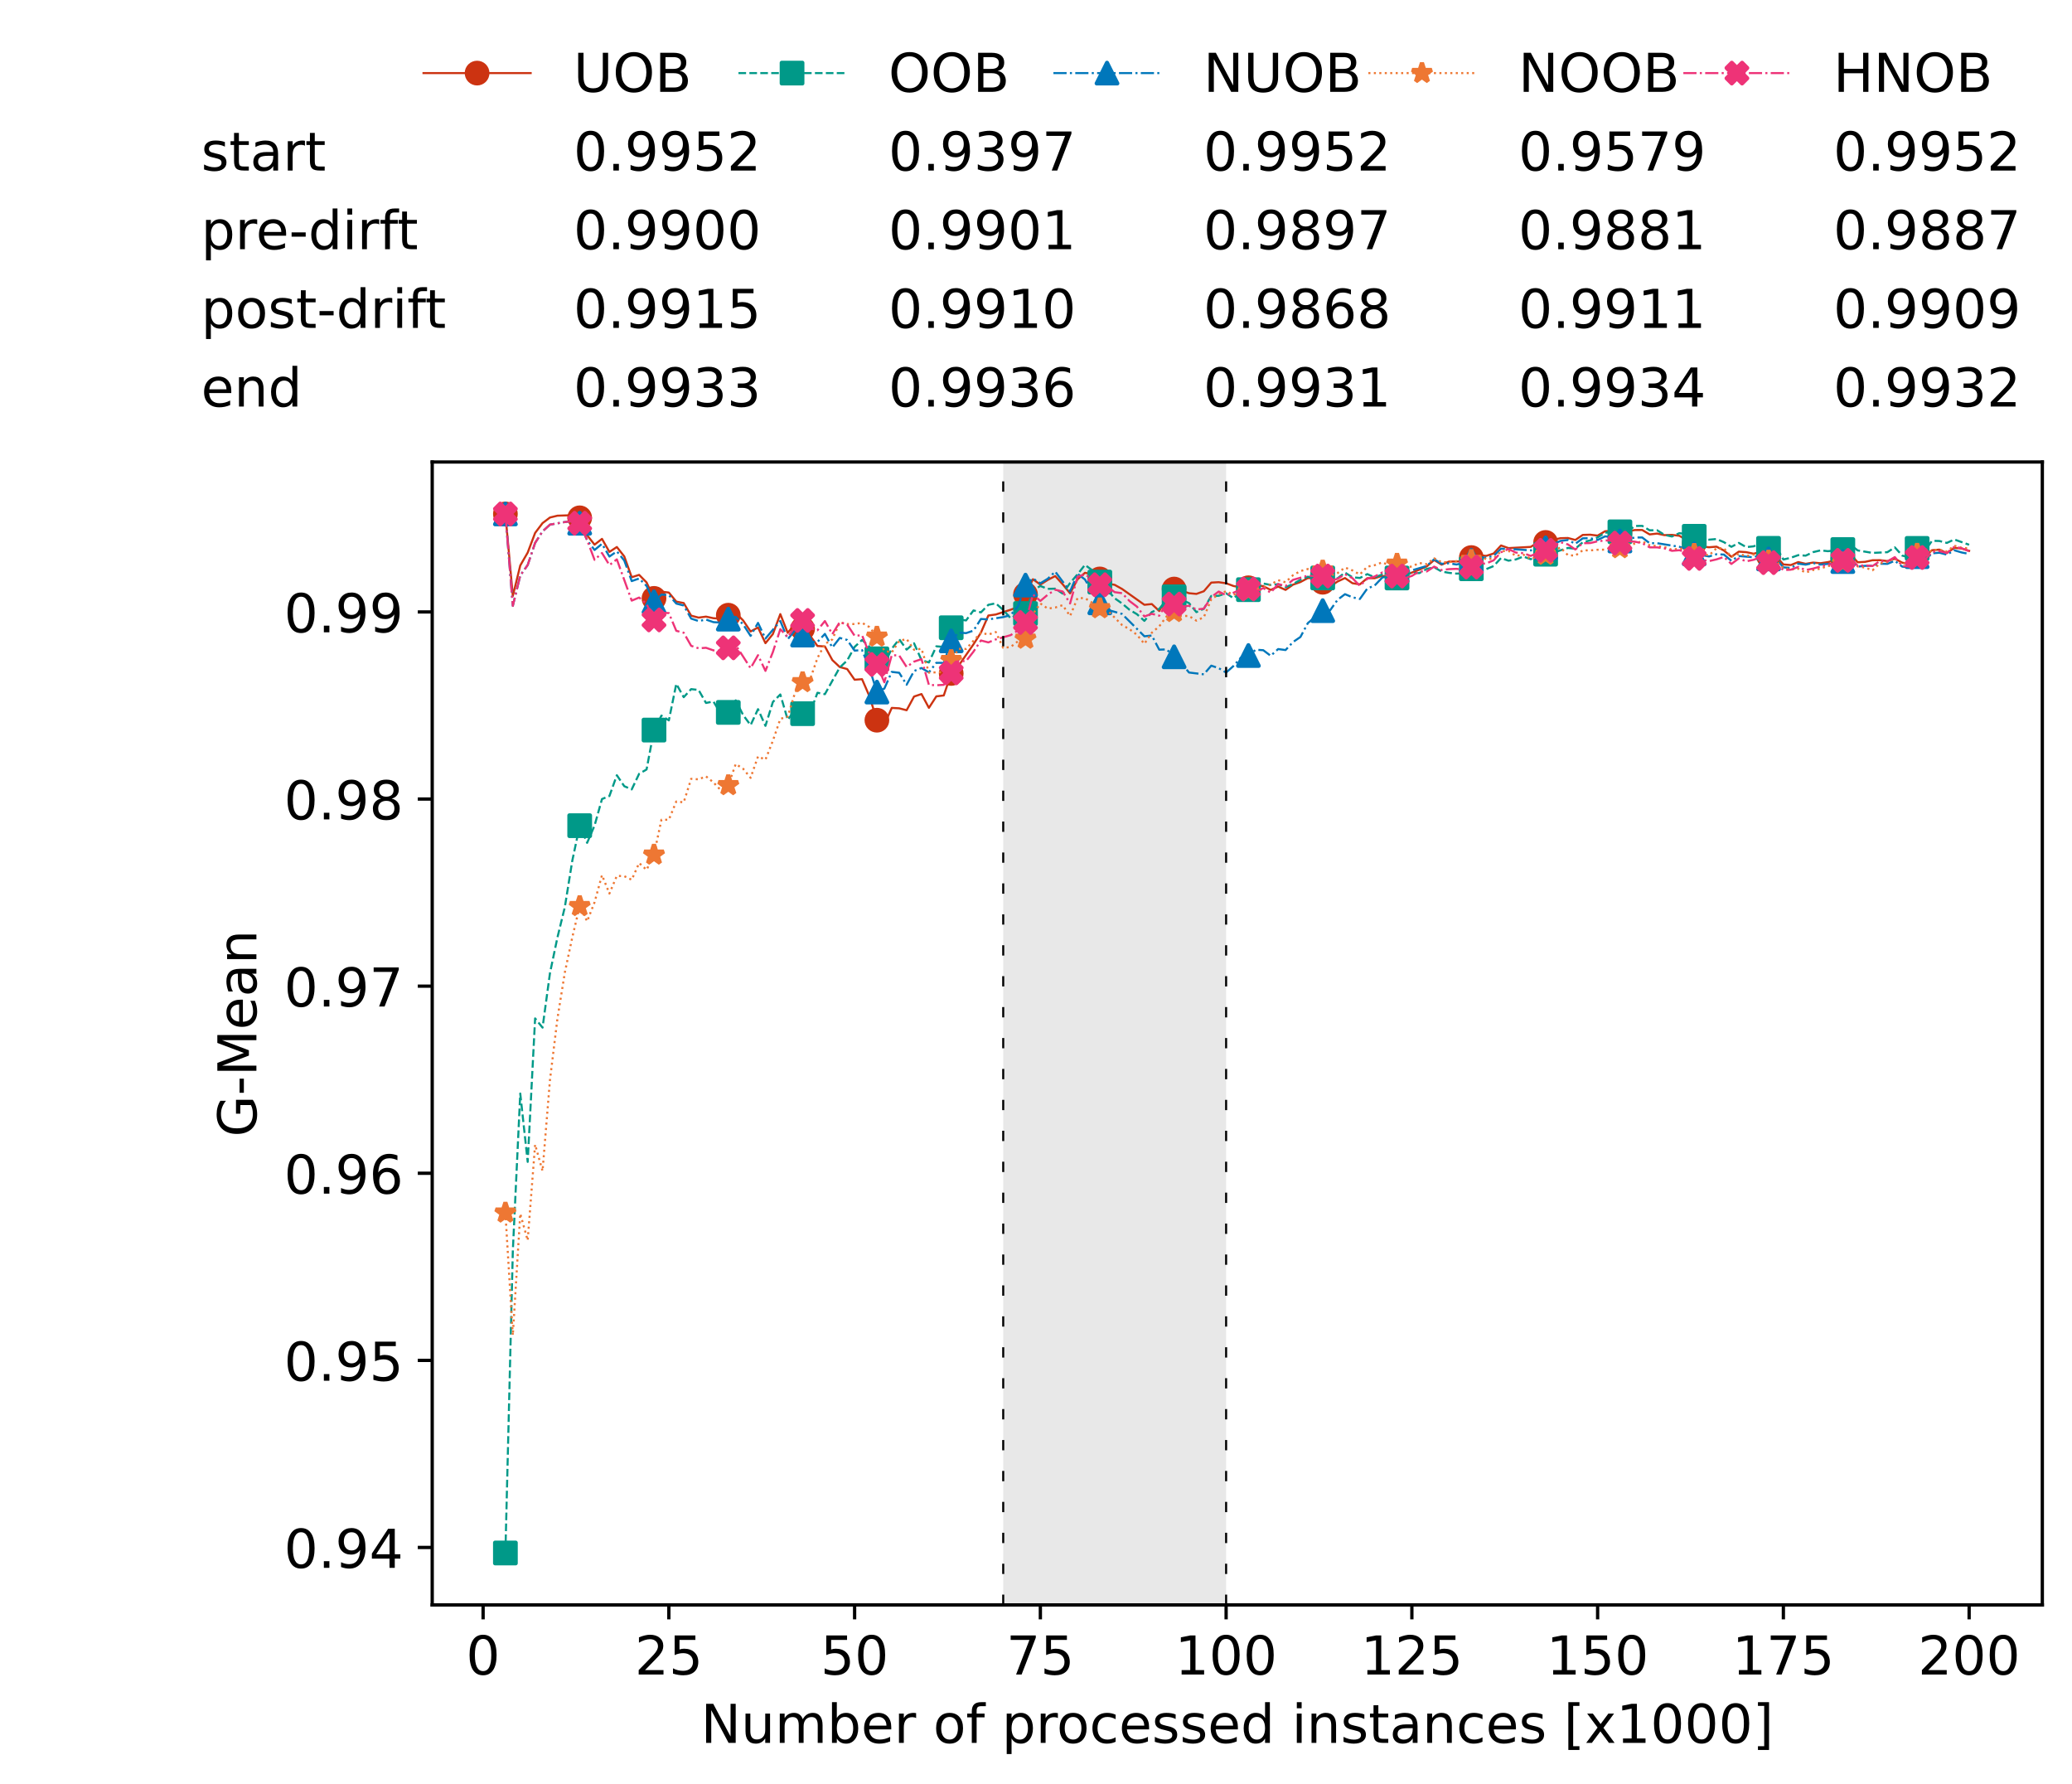 <?xml version="1.0" encoding="utf-8" standalone="no"?>
<!DOCTYPE svg PUBLIC "-//W3C//DTD SVG 1.1//EN"
  "http://www.w3.org/Graphics/SVG/1.1/DTD/svg11.dtd">
<!-- Created with matplotlib (https://matplotlib.org/) -->
<svg height="432.615pt" version="1.1" viewBox="0 0 502.65 432.615" width="502.65pt" xmlns="http://www.w3.org/2000/svg" xmlns:xlink="http://www.w3.org/1999/xlink">
 <defs>
  <style type="text/css">*{stroke-linecap:butt;stroke-linejoin:round;}</style>
 </defs>
 <g id="figure_1">
  <g id="patch_1">
   <path d="M 0 432.615 
L 502.65 432.615 
L 502.65 0 
L 0 0 
z
" style="fill:#ffffff;"/>
  </g>
  <g id="axes_1">
   <g id="patch_2">
    <path d="M 104.85 389.252 
L 495.45 389.252 
L 495.45 112.052 
L 104.85 112.052 
z
" style="fill:#ffffff;"/>
   </g>
   <g id="patch_3">
    <path clip-path="url(#p4d5826d3c1)" d="M 297.446 389.252 
L 297.446 112.052 
L 243.372 112.052 
L 243.372 389.252 
z
" style="fill:#d3d3d3;opacity:0.5;"/>
   </g>
   <g id="matplotlib.axis_1">
    <g id="xtick_1">
     <g id="line2d_1">
      <defs>
       <path d="M 0 0 
L 0 3.5 
" id="m2ae49f181e" style="stroke:#000000;stroke-width:0.8;"/>
      </defs>
      <g>
       <use style="stroke:#000000;stroke-width:0.8;" x="117.197" xlink:href="#m2ae49f181e" y="389.252"/>
      </g>
     </g>
     <g id="text_1">
      <!-- 0 -->
      <g transform="translate(113.061 406.13)scale(0.13 -0.13)">
       <defs>
        <path d="M 31.781 66.406 
Q 24.172 66.406 20.328 58.906 
Q 16.5 51.422 16.5 36.375 
Q 16.5 21.391 20.328 13.891 
Q 24.172 6.391 31.781 6.391 
Q 39.453 6.391 43.281 13.891 
Q 47.125 21.391 47.125 36.375 
Q 47.125 51.422 43.281 58.906 
Q 39.453 66.406 31.781 66.406 
z
M 31.781 74.219 
Q 44.047 74.219 50.516 64.516 
Q 56.984 54.828 56.984 36.375 
Q 56.984 17.969 50.516 8.266 
Q 44.047 -1.422 31.781 -1.422 
Q 19.531 -1.422 13.062 8.266 
Q 6.594 17.969 6.594 36.375 
Q 6.594 54.828 13.062 64.516 
Q 19.531 74.219 31.781 74.219 
z
" id="DejaVuSans-48"/>
       </defs>
       <use xlink:href="#DejaVuSans-48"/>
      </g>
     </g>
    </g>
    <g id="xtick_2">
     <g id="line2d_2">
      <g>
       <use style="stroke:#000000;stroke-width:0.8;" x="162.259" xlink:href="#m2ae49f181e" y="389.252"/>
      </g>
     </g>
     <g id="text_2">
      <!-- 25 -->
      <g transform="translate(153.988 406.13)scale(0.13 -0.13)">
       <defs>
        <path d="M 19.188 8.297 
L 53.609 8.297 
L 53.609 0 
L 7.328 0 
L 7.328 8.297 
Q 12.938 14.109 22.625 23.891 
Q 32.328 33.688 34.812 36.531 
Q 39.547 41.844 41.422 45.531 
Q 43.312 49.219 43.312 52.781 
Q 43.312 58.594 39.234 62.25 
Q 35.156 65.922 28.609 65.922 
Q 23.969 65.922 18.812 64.312 
Q 13.672 62.703 7.812 59.422 
L 7.812 69.391 
Q 13.766 71.781 18.938 73 
Q 24.125 74.219 28.422 74.219 
Q 39.75 74.219 46.484 68.547 
Q 53.219 62.891 53.219 53.422 
Q 53.219 48.922 51.531 44.891 
Q 49.859 40.875 45.406 35.406 
Q 44.188 33.984 37.641 27.219 
Q 31.109 20.453 19.188 8.297 
z
" id="DejaVuSans-50"/>
        <path d="M 10.797 72.906 
L 49.516 72.906 
L 49.516 64.594 
L 19.828 64.594 
L 19.828 46.734 
Q 21.969 47.469 24.109 47.828 
Q 26.266 48.188 28.422 48.188 
Q 40.625 48.188 47.75 41.5 
Q 54.891 34.812 54.891 23.391 
Q 54.891 11.625 47.562 5.094 
Q 40.234 -1.422 26.906 -1.422 
Q 22.312 -1.422 17.547 -0.641 
Q 12.797 0.141 7.719 1.703 
L 7.719 11.625 
Q 12.109 9.234 16.797 8.062 
Q 21.484 6.891 26.703 6.891 
Q 35.156 6.891 40.078 11.328 
Q 45.016 15.766 45.016 23.391 
Q 45.016 31 40.078 35.438 
Q 35.156 39.891 26.703 39.891 
Q 22.75 39.891 18.812 39.016 
Q 14.891 38.141 10.797 36.281 
z
" id="DejaVuSans-53"/>
       </defs>
       <use xlink:href="#DejaVuSans-50"/>
       <use x="63.623" xlink:href="#DejaVuSans-53"/>
      </g>
     </g>
    </g>
    <g id="xtick_3">
     <g id="line2d_3">
      <g>
       <use style="stroke:#000000;stroke-width:0.8;" x="207.322" xlink:href="#m2ae49f181e" y="389.252"/>
      </g>
     </g>
     <g id="text_3">
      <!-- 50 -->
      <g transform="translate(199.05 406.13)scale(0.13 -0.13)">
       <use xlink:href="#DejaVuSans-53"/>
       <use x="63.623" xlink:href="#DejaVuSans-48"/>
      </g>
     </g>
    </g>
    <g id="xtick_4">
     <g id="line2d_4">
      <g>
       <use style="stroke:#000000;stroke-width:0.8;" x="252.384" xlink:href="#m2ae49f181e" y="389.252"/>
      </g>
     </g>
     <g id="text_4">
      <!-- 75 -->
      <g transform="translate(244.113 406.13)scale(0.13 -0.13)">
       <defs>
        <path d="M 8.203 72.906 
L 55.078 72.906 
L 55.078 68.703 
L 28.609 0 
L 18.312 0 
L 43.219 64.594 
L 8.203 64.594 
z
" id="DejaVuSans-55"/>
       </defs>
       <use xlink:href="#DejaVuSans-55"/>
       <use x="63.623" xlink:href="#DejaVuSans-53"/>
      </g>
     </g>
    </g>
    <g id="xtick_5">
     <g id="line2d_5">
      <g>
       <use style="stroke:#000000;stroke-width:0.8;" x="297.446" xlink:href="#m2ae49f181e" y="389.252"/>
      </g>
     </g>
     <g id="text_5">
      <!-- 100 -->
      <g transform="translate(285.039 406.13)scale(0.13 -0.13)">
       <defs>
        <path d="M 12.406 8.297 
L 28.516 8.297 
L 28.516 63.922 
L 10.984 60.406 
L 10.984 69.391 
L 28.422 72.906 
L 38.281 72.906 
L 38.281 8.297 
L 54.391 8.297 
L 54.391 0 
L 12.406 0 
z
" id="DejaVuSans-49"/>
       </defs>
       <use xlink:href="#DejaVuSans-49"/>
       <use x="63.623" xlink:href="#DejaVuSans-48"/>
       <use x="127.246" xlink:href="#DejaVuSans-48"/>
      </g>
     </g>
    </g>
    <g id="xtick_6">
     <g id="line2d_6">
      <g>
       <use style="stroke:#000000;stroke-width:0.8;" x="342.509" xlink:href="#m2ae49f181e" y="389.252"/>
      </g>
     </g>
     <g id="text_6">
      <!-- 125 -->
      <g transform="translate(330.102 406.13)scale(0.13 -0.13)">
       <use xlink:href="#DejaVuSans-49"/>
       <use x="63.623" xlink:href="#DejaVuSans-50"/>
       <use x="127.246" xlink:href="#DejaVuSans-53"/>
      </g>
     </g>
    </g>
    <g id="xtick_7">
     <g id="line2d_7">
      <g>
       <use style="stroke:#000000;stroke-width:0.8;" x="387.571" xlink:href="#m2ae49f181e" y="389.252"/>
      </g>
     </g>
     <g id="text_7">
      <!-- 150 -->
      <g transform="translate(375.164 406.13)scale(0.13 -0.13)">
       <use xlink:href="#DejaVuSans-49"/>
       <use x="63.623" xlink:href="#DejaVuSans-53"/>
       <use x="127.246" xlink:href="#DejaVuSans-48"/>
      </g>
     </g>
    </g>
    <g id="xtick_8">
     <g id="line2d_8">
      <g>
       <use style="stroke:#000000;stroke-width:0.8;" x="432.633" xlink:href="#m2ae49f181e" y="389.252"/>
      </g>
     </g>
     <g id="text_8">
      <!-- 175 -->
      <g transform="translate(420.226 406.13)scale(0.13 -0.13)">
       <use xlink:href="#DejaVuSans-49"/>
       <use x="63.623" xlink:href="#DejaVuSans-55"/>
       <use x="127.246" xlink:href="#DejaVuSans-53"/>
      </g>
     </g>
    </g>
    <g id="xtick_9">
     <g id="line2d_9">
      <g>
       <use style="stroke:#000000;stroke-width:0.8;" x="477.695" xlink:href="#m2ae49f181e" y="389.252"/>
      </g>
     </g>
     <g id="text_9">
      <!-- 200 -->
      <g transform="translate(465.289 406.13)scale(0.13 -0.13)">
       <use xlink:href="#DejaVuSans-50"/>
       <use x="63.623" xlink:href="#DejaVuSans-48"/>
       <use x="127.246" xlink:href="#DejaVuSans-48"/>
      </g>
     </g>
    </g>
    <g id="text_10">
     <!-- Number of processed instances [x1000] -->
     <g transform="translate(170.025 422.711)scale(0.13 -0.13)">
      <defs>
       <path d="M 9.812 72.906 
L 23.094 72.906 
L 55.422 11.922 
L 55.422 72.906 
L 64.984 72.906 
L 64.984 0 
L 51.703 0 
L 19.391 60.984 
L 19.391 0 
L 9.812 0 
z
" id="DejaVuSans-78"/>
       <path d="M 8.5 21.578 
L 8.5 54.688 
L 17.484 54.688 
L 17.484 21.922 
Q 17.484 14.156 20.5 10.266 
Q 23.531 6.391 29.594 6.391 
Q 36.859 6.391 41.078 11.031 
Q 45.312 15.672 45.312 23.688 
L 45.312 54.688 
L 54.297 54.688 
L 54.297 0 
L 45.312 0 
L 45.312 8.406 
Q 42.047 3.422 37.719 1 
Q 33.406 -1.422 27.688 -1.422 
Q 18.266 -1.422 13.375 4.438 
Q 8.5 10.297 8.5 21.578 
z
M 31.109 56 
z
" id="DejaVuSans-117"/>
       <path d="M 52 44.188 
Q 55.375 50.25 60.062 53.125 
Q 64.75 56 71.094 56 
Q 79.641 56 84.281 50.016 
Q 88.922 44.047 88.922 33.016 
L 88.922 0 
L 79.891 0 
L 79.891 32.719 
Q 79.891 40.578 77.094 44.375 
Q 74.312 48.188 68.609 48.188 
Q 61.625 48.188 57.562 43.547 
Q 53.516 38.922 53.516 30.906 
L 53.516 0 
L 44.484 0 
L 44.484 32.719 
Q 44.484 40.625 41.703 44.406 
Q 38.922 48.188 33.109 48.188 
Q 26.219 48.188 22.156 43.531 
Q 18.109 38.875 18.109 30.906 
L 18.109 0 
L 9.078 0 
L 9.078 54.688 
L 18.109 54.688 
L 18.109 46.188 
Q 21.188 51.219 25.484 53.609 
Q 29.781 56 35.688 56 
Q 41.656 56 45.828 52.969 
Q 50 49.953 52 44.188 
z
" id="DejaVuSans-109"/>
       <path d="M 48.688 27.297 
Q 48.688 37.203 44.609 42.844 
Q 40.531 48.484 33.406 48.484 
Q 26.266 48.484 22.188 42.844 
Q 18.109 37.203 18.109 27.297 
Q 18.109 17.391 22.188 11.75 
Q 26.266 6.109 33.406 6.109 
Q 40.531 6.109 44.609 11.75 
Q 48.688 17.391 48.688 27.297 
z
M 18.109 46.391 
Q 20.953 51.266 25.266 53.625 
Q 29.594 56 35.594 56 
Q 45.562 56 51.781 48.094 
Q 58.016 40.188 58.016 27.297 
Q 58.016 14.406 51.781 6.484 
Q 45.562 -1.422 35.594 -1.422 
Q 29.594 -1.422 25.266 0.953 
Q 20.953 3.328 18.109 8.203 
L 18.109 0 
L 9.078 0 
L 9.078 75.984 
L 18.109 75.984 
z
" id="DejaVuSans-98"/>
       <path d="M 56.203 29.594 
L 56.203 25.203 
L 14.891 25.203 
Q 15.484 15.922 20.484 11.062 
Q 25.484 6.203 34.422 6.203 
Q 39.594 6.203 44.453 7.469 
Q 49.312 8.734 54.109 11.281 
L 54.109 2.781 
Q 49.266 0.734 44.188 -0.344 
Q 39.109 -1.422 33.891 -1.422 
Q 20.797 -1.422 13.156 6.188 
Q 5.516 13.812 5.516 26.812 
Q 5.516 40.234 12.766 48.109 
Q 20.016 56 32.328 56 
Q 43.359 56 49.781 48.891 
Q 56.203 41.797 56.203 29.594 
z
M 47.219 32.234 
Q 47.125 39.594 43.094 43.984 
Q 39.062 48.391 32.422 48.391 
Q 24.906 48.391 20.391 44.141 
Q 15.875 39.891 15.188 32.172 
z
" id="DejaVuSans-101"/>
       <path d="M 41.109 46.297 
Q 39.594 47.172 37.812 47.578 
Q 36.031 48 33.891 48 
Q 26.266 48 22.188 43.047 
Q 18.109 38.094 18.109 28.812 
L 18.109 0 
L 9.078 0 
L 9.078 54.688 
L 18.109 54.688 
L 18.109 46.188 
Q 20.953 51.172 25.484 53.578 
Q 30.031 56 36.531 56 
Q 37.453 56 38.578 55.875 
Q 39.703 55.766 41.062 55.516 
z
" id="DejaVuSans-114"/>
       <path id="DejaVuSans-32"/>
       <path d="M 30.609 48.391 
Q 23.391 48.391 19.188 42.75 
Q 14.984 37.109 14.984 27.297 
Q 14.984 17.484 19.156 11.844 
Q 23.344 6.203 30.609 6.203 
Q 37.797 6.203 41.984 11.859 
Q 46.188 17.531 46.188 27.297 
Q 46.188 37.016 41.984 42.703 
Q 37.797 48.391 30.609 48.391 
z
M 30.609 56 
Q 42.328 56 49.016 48.375 
Q 55.719 40.766 55.719 27.297 
Q 55.719 13.875 49.016 6.219 
Q 42.328 -1.422 30.609 -1.422 
Q 18.844 -1.422 12.172 6.219 
Q 5.516 13.875 5.516 27.297 
Q 5.516 40.766 12.172 48.375 
Q 18.844 56 30.609 56 
z
" id="DejaVuSans-111"/>
       <path d="M 37.109 75.984 
L 37.109 68.5 
L 28.516 68.5 
Q 23.688 68.5 21.797 66.547 
Q 19.922 64.594 19.922 59.516 
L 19.922 54.688 
L 34.719 54.688 
L 34.719 47.703 
L 19.922 47.703 
L 19.922 0 
L 10.891 0 
L 10.891 47.703 
L 2.297 47.703 
L 2.297 54.688 
L 10.891 54.688 
L 10.891 58.5 
Q 10.891 67.625 15.141 71.797 
Q 19.391 75.984 28.609 75.984 
z
" id="DejaVuSans-102"/>
       <path d="M 18.109 8.203 
L 18.109 -20.797 
L 9.078 -20.797 
L 9.078 54.688 
L 18.109 54.688 
L 18.109 46.391 
Q 20.953 51.266 25.266 53.625 
Q 29.594 56 35.594 56 
Q 45.562 56 51.781 48.094 
Q 58.016 40.188 58.016 27.297 
Q 58.016 14.406 51.781 6.484 
Q 45.562 -1.422 35.594 -1.422 
Q 29.594 -1.422 25.266 0.953 
Q 20.953 3.328 18.109 8.203 
z
M 48.688 27.297 
Q 48.688 37.203 44.609 42.844 
Q 40.531 48.484 33.406 48.484 
Q 26.266 48.484 22.188 42.844 
Q 18.109 37.203 18.109 27.297 
Q 18.109 17.391 22.188 11.75 
Q 26.266 6.109 33.406 6.109 
Q 40.531 6.109 44.609 11.75 
Q 48.688 17.391 48.688 27.297 
z
" id="DejaVuSans-112"/>
       <path d="M 48.781 52.594 
L 48.781 44.188 
Q 44.969 46.297 41.141 47.344 
Q 37.312 48.391 33.406 48.391 
Q 24.656 48.391 19.812 42.844 
Q 14.984 37.312 14.984 27.297 
Q 14.984 17.281 19.812 11.734 
Q 24.656 6.203 33.406 6.203 
Q 37.312 6.203 41.141 7.25 
Q 44.969 8.297 48.781 10.406 
L 48.781 2.094 
Q 45.016 0.344 40.984 -0.531 
Q 36.969 -1.422 32.422 -1.422 
Q 20.062 -1.422 12.781 6.344 
Q 5.516 14.109 5.516 27.297 
Q 5.516 40.672 12.859 48.328 
Q 20.219 56 33.016 56 
Q 37.156 56 41.109 55.141 
Q 45.062 54.297 48.781 52.594 
z
" id="DejaVuSans-99"/>
       <path d="M 44.281 53.078 
L 44.281 44.578 
Q 40.484 46.531 36.375 47.5 
Q 32.281 48.484 27.875 48.484 
Q 21.188 48.484 17.844 46.438 
Q 14.5 44.391 14.5 40.281 
Q 14.5 37.156 16.891 35.375 
Q 19.281 33.594 26.516 31.984 
L 29.594 31.297 
Q 39.156 29.25 43.188 25.516 
Q 47.219 21.781 47.219 15.094 
Q 47.219 7.469 41.188 3.016 
Q 35.156 -1.422 24.609 -1.422 
Q 20.219 -1.422 15.453 -0.562 
Q 10.688 0.297 5.422 2 
L 5.422 11.281 
Q 10.406 8.688 15.234 7.391 
Q 20.062 6.109 24.812 6.109 
Q 31.156 6.109 34.562 8.281 
Q 37.984 10.453 37.984 14.406 
Q 37.984 18.062 35.516 20.016 
Q 33.062 21.969 24.703 23.781 
L 21.578 24.516 
Q 13.234 26.266 9.516 29.906 
Q 5.812 33.547 5.812 39.891 
Q 5.812 47.609 11.281 51.797 
Q 16.75 56 26.812 56 
Q 31.781 56 36.172 55.266 
Q 40.578 54.547 44.281 53.078 
z
" id="DejaVuSans-115"/>
       <path d="M 45.406 46.391 
L 45.406 75.984 
L 54.391 75.984 
L 54.391 0 
L 45.406 0 
L 45.406 8.203 
Q 42.578 3.328 38.25 0.953 
Q 33.938 -1.422 27.875 -1.422 
Q 17.969 -1.422 11.734 6.484 
Q 5.516 14.406 5.516 27.297 
Q 5.516 40.188 11.734 48.094 
Q 17.969 56 27.875 56 
Q 33.938 56 38.25 53.625 
Q 42.578 51.266 45.406 46.391 
z
M 14.797 27.297 
Q 14.797 17.391 18.875 11.75 
Q 22.953 6.109 30.078 6.109 
Q 37.203 6.109 41.297 11.75 
Q 45.406 17.391 45.406 27.297 
Q 45.406 37.203 41.297 42.844 
Q 37.203 48.484 30.078 48.484 
Q 22.953 48.484 18.875 42.844 
Q 14.797 37.203 14.797 27.297 
z
" id="DejaVuSans-100"/>
       <path d="M 9.422 54.688 
L 18.406 54.688 
L 18.406 0 
L 9.422 0 
z
M 9.422 75.984 
L 18.406 75.984 
L 18.406 64.594 
L 9.422 64.594 
z
" id="DejaVuSans-105"/>
       <path d="M 54.891 33.016 
L 54.891 0 
L 45.906 0 
L 45.906 32.719 
Q 45.906 40.484 42.875 44.328 
Q 39.844 48.188 33.797 48.188 
Q 26.516 48.188 22.312 43.547 
Q 18.109 38.922 18.109 30.906 
L 18.109 0 
L 9.078 0 
L 9.078 54.688 
L 18.109 54.688 
L 18.109 46.188 
Q 21.344 51.125 25.703 53.562 
Q 30.078 56 35.797 56 
Q 45.219 56 50.047 50.172 
Q 54.891 44.344 54.891 33.016 
z
" id="DejaVuSans-110"/>
       <path d="M 18.312 70.219 
L 18.312 54.688 
L 36.812 54.688 
L 36.812 47.703 
L 18.312 47.703 
L 18.312 18.016 
Q 18.312 11.328 20.141 9.422 
Q 21.969 7.516 27.594 7.516 
L 36.812 7.516 
L 36.812 0 
L 27.594 0 
Q 17.188 0 13.234 3.875 
Q 9.281 7.766 9.281 18.016 
L 9.281 47.703 
L 2.688 47.703 
L 2.688 54.688 
L 9.281 54.688 
L 9.281 70.219 
z
" id="DejaVuSans-116"/>
       <path d="M 34.281 27.484 
Q 23.391 27.484 19.188 25 
Q 14.984 22.516 14.984 16.5 
Q 14.984 11.719 18.141 8.906 
Q 21.297 6.109 26.703 6.109 
Q 34.188 6.109 38.703 11.406 
Q 43.219 16.703 43.219 25.484 
L 43.219 27.484 
z
M 52.203 31.203 
L 52.203 0 
L 43.219 0 
L 43.219 8.297 
Q 40.141 3.328 35.547 0.953 
Q 30.953 -1.422 24.312 -1.422 
Q 15.922 -1.422 10.953 3.297 
Q 6 8.016 6 15.922 
Q 6 25.141 12.172 29.828 
Q 18.359 34.516 30.609 34.516 
L 43.219 34.516 
L 43.219 35.406 
Q 43.219 41.609 39.141 45 
Q 35.062 48.391 27.688 48.391 
Q 23 48.391 18.547 47.266 
Q 14.109 46.141 10.016 43.891 
L 10.016 52.203 
Q 14.938 54.109 19.578 55.047 
Q 24.219 56 28.609 56 
Q 40.484 56 46.344 49.844 
Q 52.203 43.703 52.203 31.203 
z
" id="DejaVuSans-97"/>
       <path d="M 8.594 75.984 
L 29.297 75.984 
L 29.297 69 
L 17.578 69 
L 17.578 -6.203 
L 29.297 -6.203 
L 29.297 -13.188 
L 8.594 -13.188 
z
" id="DejaVuSans-91"/>
       <path d="M 54.891 54.688 
L 35.109 28.078 
L 55.906 0 
L 45.312 0 
L 29.391 21.484 
L 13.484 0 
L 2.875 0 
L 24.125 28.609 
L 4.688 54.688 
L 15.281 54.688 
L 29.781 35.203 
L 44.281 54.688 
z
" id="DejaVuSans-120"/>
       <path d="M 30.422 75.984 
L 30.422 -13.188 
L 9.719 -13.188 
L 9.719 -6.203 
L 21.391 -6.203 
L 21.391 69 
L 9.719 69 
L 9.719 75.984 
z
" id="DejaVuSans-93"/>
      </defs>
      <use xlink:href="#DejaVuSans-78"/>
      <use x="74.805" xlink:href="#DejaVuSans-117"/>
      <use x="138.184" xlink:href="#DejaVuSans-109"/>
      <use x="235.596" xlink:href="#DejaVuSans-98"/>
      <use x="299.072" xlink:href="#DejaVuSans-101"/>
      <use x="360.596" xlink:href="#DejaVuSans-114"/>
      <use x="401.709" xlink:href="#DejaVuSans-32"/>
      <use x="433.496" xlink:href="#DejaVuSans-111"/>
      <use x="494.678" xlink:href="#DejaVuSans-102"/>
      <use x="529.883" xlink:href="#DejaVuSans-32"/>
      <use x="561.67" xlink:href="#DejaVuSans-112"/>
      <use x="625.146" xlink:href="#DejaVuSans-114"/>
      <use x="664.01" xlink:href="#DejaVuSans-111"/>
      <use x="725.191" xlink:href="#DejaVuSans-99"/>
      <use x="780.172" xlink:href="#DejaVuSans-101"/>
      <use x="841.695" xlink:href="#DejaVuSans-115"/>
      <use x="893.795" xlink:href="#DejaVuSans-115"/>
      <use x="945.895" xlink:href="#DejaVuSans-101"/>
      <use x="1007.418" xlink:href="#DejaVuSans-100"/>
      <use x="1070.895" xlink:href="#DejaVuSans-32"/>
      <use x="1102.682" xlink:href="#DejaVuSans-105"/>
      <use x="1130.465" xlink:href="#DejaVuSans-110"/>
      <use x="1193.844" xlink:href="#DejaVuSans-115"/>
      <use x="1245.943" xlink:href="#DejaVuSans-116"/>
      <use x="1285.152" xlink:href="#DejaVuSans-97"/>
      <use x="1346.432" xlink:href="#DejaVuSans-110"/>
      <use x="1409.811" xlink:href="#DejaVuSans-99"/>
      <use x="1464.791" xlink:href="#DejaVuSans-101"/>
      <use x="1526.314" xlink:href="#DejaVuSans-115"/>
      <use x="1578.414" xlink:href="#DejaVuSans-32"/>
      <use x="1610.201" xlink:href="#DejaVuSans-91"/>
      <use x="1649.215" xlink:href="#DejaVuSans-120"/>
      <use x="1708.395" xlink:href="#DejaVuSans-49"/>
      <use x="1772.018" xlink:href="#DejaVuSans-48"/>
      <use x="1835.641" xlink:href="#DejaVuSans-48"/>
      <use x="1899.264" xlink:href="#DejaVuSans-48"/>
      <use x="1962.887" xlink:href="#DejaVuSans-93"/>
     </g>
    </g>
   </g>
   <g id="matplotlib.axis_2">
    <g id="ytick_1">
     <g id="line2d_10">
      <defs>
       <path d="M 0 0 
L -3.5 0 
" id="m54d3ccd7ec" style="stroke:#000000;stroke-width:0.8;"/>
      </defs>
      <g>
       <use style="stroke:#000000;stroke-width:0.8;" x="104.85" xlink:href="#m54d3ccd7ec" y="375.316"/>
      </g>
     </g>
     <g id="text_11">
      <!-- 0.94 -->
      <g transform="translate(68.905 380.255)scale(0.13 -0.13)">
       <defs>
        <path d="M 10.688 12.406 
L 21 12.406 
L 21 0 
L 10.688 0 
z
" id="DejaVuSans-46"/>
        <path d="M 10.984 1.516 
L 10.984 10.5 
Q 14.703 8.734 18.5 7.812 
Q 22.312 6.891 25.984 6.891 
Q 35.75 6.891 40.891 13.453 
Q 46.047 20.016 46.781 33.406 
Q 43.953 29.203 39.594 26.953 
Q 35.25 24.703 29.984 24.703 
Q 19.047 24.703 12.672 31.312 
Q 6.297 37.938 6.297 49.422 
Q 6.297 60.641 12.938 67.422 
Q 19.578 74.219 30.609 74.219 
Q 43.266 74.219 49.922 64.516 
Q 56.594 54.828 56.594 36.375 
Q 56.594 19.141 48.406 8.859 
Q 40.234 -1.422 26.422 -1.422 
Q 22.703 -1.422 18.891 -0.688 
Q 15.094 0.047 10.984 1.516 
z
M 30.609 32.422 
Q 37.25 32.422 41.125 36.953 
Q 45.016 41.5 45.016 49.422 
Q 45.016 57.281 41.125 61.844 
Q 37.25 66.406 30.609 66.406 
Q 23.969 66.406 20.094 61.844 
Q 16.219 57.281 16.219 49.422 
Q 16.219 41.5 20.094 36.953 
Q 23.969 32.422 30.609 32.422 
z
" id="DejaVuSans-57"/>
        <path d="M 37.797 64.312 
L 12.891 25.391 
L 37.797 25.391 
z
M 35.203 72.906 
L 47.609 72.906 
L 47.609 25.391 
L 58.016 25.391 
L 58.016 17.188 
L 47.609 17.188 
L 47.609 0 
L 37.797 0 
L 37.797 17.188 
L 4.891 17.188 
L 4.891 26.703 
z
" id="DejaVuSans-52"/>
       </defs>
       <use xlink:href="#DejaVuSans-48"/>
       <use x="63.623" xlink:href="#DejaVuSans-46"/>
       <use x="95.41" xlink:href="#DejaVuSans-57"/>
       <use x="159.033" xlink:href="#DejaVuSans-52"/>
      </g>
     </g>
    </g>
    <g id="ytick_2">
     <g id="line2d_11">
      <g>
       <use style="stroke:#000000;stroke-width:0.8;" x="104.85" xlink:href="#m54d3ccd7ec" y="329.936"/>
      </g>
     </g>
     <g id="text_12">
      <!-- 0.95 -->
      <g transform="translate(68.905 334.875)scale(0.13 -0.13)">
       <use xlink:href="#DejaVuSans-48"/>
       <use x="63.623" xlink:href="#DejaVuSans-46"/>
       <use x="95.41" xlink:href="#DejaVuSans-57"/>
       <use x="159.033" xlink:href="#DejaVuSans-53"/>
      </g>
     </g>
    </g>
    <g id="ytick_3">
     <g id="line2d_12">
      <g>
       <use style="stroke:#000000;stroke-width:0.8;" x="104.85" xlink:href="#m54d3ccd7ec" y="284.556"/>
      </g>
     </g>
     <g id="text_13">
      <!-- 0.96 -->
      <g transform="translate(68.905 289.495)scale(0.13 -0.13)">
       <defs>
        <path d="M 33.016 40.375 
Q 26.375 40.375 22.484 35.828 
Q 18.609 31.297 18.609 23.391 
Q 18.609 15.531 22.484 10.953 
Q 26.375 6.391 33.016 6.391 
Q 39.656 6.391 43.531 10.953 
Q 47.406 15.531 47.406 23.391 
Q 47.406 31.297 43.531 35.828 
Q 39.656 40.375 33.016 40.375 
z
M 52.594 71.297 
L 52.594 62.312 
Q 48.875 64.062 45.094 64.984 
Q 41.312 65.922 37.594 65.922 
Q 27.828 65.922 22.672 59.328 
Q 17.531 52.734 16.797 39.406 
Q 19.672 43.656 24.016 45.922 
Q 28.375 48.188 33.594 48.188 
Q 44.578 48.188 50.953 41.516 
Q 57.328 34.859 57.328 23.391 
Q 57.328 12.156 50.688 5.359 
Q 44.047 -1.422 33.016 -1.422 
Q 20.359 -1.422 13.672 8.266 
Q 6.984 17.969 6.984 36.375 
Q 6.984 53.656 15.188 63.938 
Q 23.391 74.219 37.203 74.219 
Q 40.922 74.219 44.703 73.484 
Q 48.484 72.75 52.594 71.297 
z
" id="DejaVuSans-54"/>
       </defs>
       <use xlink:href="#DejaVuSans-48"/>
       <use x="63.623" xlink:href="#DejaVuSans-46"/>
       <use x="95.41" xlink:href="#DejaVuSans-57"/>
       <use x="159.033" xlink:href="#DejaVuSans-54"/>
      </g>
     </g>
    </g>
    <g id="ytick_4">
     <g id="line2d_13">
      <g>
       <use style="stroke:#000000;stroke-width:0.8;" x="104.85" xlink:href="#m54d3ccd7ec" y="239.176"/>
      </g>
     </g>
     <g id="text_14">
      <!-- 0.97 -->
      <g transform="translate(68.905 244.115)scale(0.13 -0.13)">
       <use xlink:href="#DejaVuSans-48"/>
       <use x="63.623" xlink:href="#DejaVuSans-46"/>
       <use x="95.41" xlink:href="#DejaVuSans-57"/>
       <use x="159.033" xlink:href="#DejaVuSans-55"/>
      </g>
     </g>
    </g>
    <g id="ytick_5">
     <g id="line2d_14">
      <g>
       <use style="stroke:#000000;stroke-width:0.8;" x="104.85" xlink:href="#m54d3ccd7ec" y="193.796"/>
      </g>
     </g>
     <g id="text_15">
      <!-- 0.98 -->
      <g transform="translate(68.905 198.735)scale(0.13 -0.13)">
       <defs>
        <path d="M 31.781 34.625 
Q 24.75 34.625 20.719 30.859 
Q 16.703 27.094 16.703 20.516 
Q 16.703 13.922 20.719 10.156 
Q 24.75 6.391 31.781 6.391 
Q 38.812 6.391 42.859 10.172 
Q 46.922 13.969 46.922 20.516 
Q 46.922 27.094 42.891 30.859 
Q 38.875 34.625 31.781 34.625 
z
M 21.922 38.812 
Q 15.578 40.375 12.031 44.719 
Q 8.5 49.078 8.5 55.328 
Q 8.5 64.062 14.719 69.141 
Q 20.953 74.219 31.781 74.219 
Q 42.672 74.219 48.875 69.141 
Q 55.078 64.062 55.078 55.328 
Q 55.078 49.078 51.531 44.719 
Q 48 40.375 41.703 38.812 
Q 48.828 37.156 52.797 32.312 
Q 56.781 27.484 56.781 20.516 
Q 56.781 9.906 50.312 4.234 
Q 43.844 -1.422 31.781 -1.422 
Q 19.734 -1.422 13.25 4.234 
Q 6.781 9.906 6.781 20.516 
Q 6.781 27.484 10.781 32.312 
Q 14.797 37.156 21.922 38.812 
z
M 18.312 54.391 
Q 18.312 48.734 21.844 45.562 
Q 25.391 42.391 31.781 42.391 
Q 38.141 42.391 41.719 45.562 
Q 45.312 48.734 45.312 54.391 
Q 45.312 60.062 41.719 63.234 
Q 38.141 66.406 31.781 66.406 
Q 25.391 66.406 21.844 63.234 
Q 18.312 60.062 18.312 54.391 
z
" id="DejaVuSans-56"/>
       </defs>
       <use xlink:href="#DejaVuSans-48"/>
       <use x="63.623" xlink:href="#DejaVuSans-46"/>
       <use x="95.41" xlink:href="#DejaVuSans-57"/>
       <use x="159.033" xlink:href="#DejaVuSans-56"/>
      </g>
     </g>
    </g>
    <g id="ytick_6">
     <g id="line2d_15">
      <g>
       <use style="stroke:#000000;stroke-width:0.8;" x="104.85" xlink:href="#m54d3ccd7ec" y="148.416"/>
      </g>
     </g>
     <g id="text_16">
      <!-- 0.99 -->
      <g transform="translate(68.905 153.355)scale(0.13 -0.13)">
       <use xlink:href="#DejaVuSans-48"/>
       <use x="63.623" xlink:href="#DejaVuSans-46"/>
       <use x="95.41" xlink:href="#DejaVuSans-57"/>
       <use x="159.033" xlink:href="#DejaVuSans-57"/>
      </g>
     </g>
    </g>
    <g id="text_17">
     <!-- G-Mean -->
     <g transform="translate(62.201 275.744)rotate(-90)scale(0.13 -0.13)">
      <defs>
       <path d="M 59.516 10.406 
L 59.516 29.984 
L 43.406 29.984 
L 43.406 38.094 
L 69.281 38.094 
L 69.281 6.781 
Q 63.578 2.734 56.688 0.656 
Q 49.812 -1.422 42 -1.422 
Q 24.906 -1.422 15.25 8.562 
Q 5.609 18.562 5.609 36.375 
Q 5.609 54.25 15.25 64.234 
Q 24.906 74.219 42 74.219 
Q 49.125 74.219 55.547 72.453 
Q 61.969 70.703 67.391 67.281 
L 67.391 56.781 
Q 61.922 61.422 55.766 63.766 
Q 49.609 66.109 42.828 66.109 
Q 29.438 66.109 22.719 58.641 
Q 16.016 51.172 16.016 36.375 
Q 16.016 21.625 22.719 14.156 
Q 29.438 6.688 42.828 6.688 
Q 48.047 6.688 52.141 7.594 
Q 56.25 8.5 59.516 10.406 
z
" id="DejaVuSans-71"/>
       <path d="M 4.891 31.391 
L 31.203 31.391 
L 31.203 23.391 
L 4.891 23.391 
z
" id="DejaVuSans-45"/>
       <path d="M 9.812 72.906 
L 24.516 72.906 
L 43.109 23.297 
L 61.812 72.906 
L 76.516 72.906 
L 76.516 0 
L 66.891 0 
L 66.891 64.016 
L 48.094 14.016 
L 38.188 14.016 
L 19.391 64.016 
L 19.391 0 
L 9.812 0 
z
" id="DejaVuSans-77"/>
      </defs>
      <use xlink:href="#DejaVuSans-71"/>
      <use x="77.49" xlink:href="#DejaVuSans-45"/>
      <use x="113.574" xlink:href="#DejaVuSans-77"/>
      <use x="199.854" xlink:href="#DejaVuSans-101"/>
      <use x="261.377" xlink:href="#DejaVuSans-97"/>
      <use x="322.656" xlink:href="#DejaVuSans-110"/>
     </g>
    </g>
   </g>
   <g id="line2d_16"/>
   <g id="line2d_17"/>
   <g id="line2d_18"/>
   <g id="line2d_19"/>
   <g id="line2d_20"/>
   <g id="line2d_21">
    <path clip-path="url(#p4d5826d3c1)" d="M 122.605 124.652 
L 124.407 144.534 
L 126.21 137.152 
L 128.012 134.027 
L 129.815 129.257 
L 131.617 126.872 
L 133.419 125.515 
L 135.222 125.074 
L 138.827 124.951 
L 140.629 125.589 
L 142.432 129.81 
L 144.234 132.097 
L 146.037 130.696 
L 147.839 133.858 
L 149.642 132.669 
L 151.444 134.951 
L 153.247 140.001 
L 155.049 139.425 
L 156.852 141.257 
L 158.654 145.128 
L 160.457 143.493 
L 162.259 143.717 
L 164.062 145.91 
L 165.864 146.261 
L 167.667 149.318 
L 169.469 149.792 
L 171.272 149.554 
L 173.074 149.934 
L 174.877 150.052 
L 176.679 149.205 
L 178.482 148.654 
L 180.284 150.484 
L 182.087 153.154 
L 183.889 152.185 
L 185.692 155.995 
L 187.494 153.778 
L 189.297 148.943 
L 191.099 153.497 
L 192.902 151.264 
L 194.704 152.486 
L 196.507 154.153 
L 198.309 156.673 
L 200.112 156.784 
L 201.914 160.083 
L 203.717 161.777 
L 205.519 162.268 
L 207.322 164.856 
L 209.124 164.724 
L 210.927 168.881 
L 212.729 174.675 
L 214.532 175.748 
L 216.334 171.693 
L 218.137 171.791 
L 219.939 172.257 
L 221.742 168.934 
L 223.544 168.329 
L 225.347 171.679 
L 227.149 168.892 
L 228.952 168.671 
L 230.754 163.334 
L 232.557 161.437 
L 236.162 156.258 
L 237.964 153.437 
L 239.767 149.284 
L 241.569 149.037 
L 245.174 147.881 
L 246.976 147.207 
L 248.779 144.156 
L 250.581 140.486 
L 252.384 141.785 
L 254.186 140.644 
L 255.989 139.712 
L 257.791 141.695 
L 259.594 143.912 
L 261.396 140.507 
L 263.199 138.928 
L 265.001 139.24 
L 268.606 141.517 
L 270.409 141.843 
L 272.211 142.847 
L 277.619 146.683 
L 279.421 146.503 
L 281.224 148.19 
L 283.026 145.056 
L 284.829 142.863 
L 286.631 143.261 
L 288.434 143.87 
L 290.236 144.043 
L 292.039 143.398 
L 293.841 141.298 
L 295.644 141.201 
L 297.446 141.464 
L 299.249 142.128 
L 301.051 142.468 
L 302.854 142.554 
L 304.656 141.885 
L 306.459 142.168 
L 308.261 143.072 
L 310.064 142.265 
L 311.866 143.071 
L 313.669 141.802 
L 315.471 141.168 
L 317.274 140.199 
L 319.076 140.261 
L 322.681 142.221 
L 324.484 141.037 
L 326.286 140.196 
L 328.089 141.447 
L 329.891 141.731 
L 331.694 140.231 
L 333.496 140.24 
L 335.299 139.656 
L 337.101 140.083 
L 338.904 139.442 
L 340.706 139.567 
L 344.311 138.173 
L 346.114 137.375 
L 347.916 135.823 
L 349.719 136.955 
L 351.521 136.197 
L 355.126 136.144 
L 356.928 135.229 
L 358.731 134.636 
L 360.533 134.824 
L 362.336 134.248 
L 364.138 132.295 
L 365.941 132.937 
L 371.348 132.638 
L 373.151 131.501 
L 374.953 131.558 
L 376.756 130.932 
L 378.558 130.53 
L 380.361 130.483 
L 382.163 130.961 
L 383.966 129.735 
L 385.768 129.682 
L 387.571 129.907 
L 389.373 128.845 
L 391.176 128.745 
L 392.978 129.293 
L 396.583 128.548 
L 398.386 128.541 
L 400.188 129.615 
L 401.991 129.408 
L 403.793 129.79 
L 405.596 129.727 
L 407.398 129.941 
L 409.201 130.99 
L 411.003 131.834 
L 412.806 132.552 
L 414.608 132.73 
L 416.411 132.582 
L 418.213 133.517 
L 420.016 135.031 
L 421.818 133.788 
L 423.621 133.916 
L 425.423 134.301 
L 427.226 133.804 
L 429.028 134.865 
L 430.831 134.873 
L 432.633 136.896 
L 434.436 137.044 
L 436.238 136.32 
L 438.041 136.748 
L 439.843 136.441 
L 441.646 136.603 
L 443.448 136.327 
L 445.251 135.866 
L 447.053 135.56 
L 448.856 134.366 
L 450.658 136.372 
L 452.461 136.265 
L 454.263 135.878 
L 456.066 135.859 
L 457.868 136.079 
L 459.671 135.504 
L 461.473 136.466 
L 463.276 136.844 
L 465.078 134.425 
L 466.881 135.09 
L 468.683 133.446 
L 470.485 133.3 
L 472.288 134.137 
L 474.09 132.882 
L 475.893 133.036 
L 477.695 133.594 
L 477.695 133.594 
" style="fill:none;stroke:#cc3311;stroke-linecap:square;stroke-width:0.5;"/>
    <defs>
     <path d="M 0 2.5 
C 0.663 2.5 1.299 2.237 1.768 1.768 
C 2.237 1.299 2.5 0.663 2.5 0 
C 2.5 -0.663 2.237 -1.299 1.768 -1.768 
C 1.299 -2.237 0.663 -2.5 0 -2.5 
C -0.663 -2.5 -1.299 -2.237 -1.768 -1.768 
C -2.237 -1.299 -2.5 -0.663 -2.5 0 
C -2.5 0.663 -2.237 1.299 -1.768 1.768 
C -1.299 2.237 -0.663 2.5 0 2.5 
z
" id="m868028c9fc" style="stroke:#cc3311;"/>
    </defs>
    <g clip-path="url(#p4d5826d3c1)">
     <use style="fill:#cc3311;stroke:#cc3311;" x="122.605" xlink:href="#m868028c9fc" y="124.652"/>
     <use style="fill:#cc3311;stroke:#cc3311;" x="140.629" xlink:href="#m868028c9fc" y="125.589"/>
     <use style="fill:#cc3311;stroke:#cc3311;" x="158.654" xlink:href="#m868028c9fc" y="145.128"/>
     <use style="fill:#cc3311;stroke:#cc3311;" x="176.679" xlink:href="#m868028c9fc" y="149.205"/>
     <use style="fill:#cc3311;stroke:#cc3311;" x="194.704" xlink:href="#m868028c9fc" y="152.486"/>
     <use style="fill:#cc3311;stroke:#cc3311;" x="212.729" xlink:href="#m868028c9fc" y="174.675"/>
     <use style="fill:#cc3311;stroke:#cc3311;" x="230.754" xlink:href="#m868028c9fc" y="163.334"/>
     <use style="fill:#cc3311;stroke:#cc3311;" x="248.779" xlink:href="#m868028c9fc" y="144.156"/>
     <use style="fill:#cc3311;stroke:#cc3311;" x="266.804" xlink:href="#m868028c9fc" y="140.414"/>
     <use style="fill:#cc3311;stroke:#cc3311;" x="284.829" xlink:href="#m868028c9fc" y="142.863"/>
     <use style="fill:#cc3311;stroke:#cc3311;" x="302.854" xlink:href="#m868028c9fc" y="142.554"/>
     <use style="fill:#cc3311;stroke:#cc3311;" x="320.879" xlink:href="#m868028c9fc" y="141.216"/>
     <use style="fill:#cc3311;stroke:#cc3311;" x="338.904" xlink:href="#m868028c9fc" y="139.442"/>
     <use style="fill:#cc3311;stroke:#cc3311;" x="356.928" xlink:href="#m868028c9fc" y="135.229"/>
     <use style="fill:#cc3311;stroke:#cc3311;" x="374.953" xlink:href="#m868028c9fc" y="131.558"/>
     <use style="fill:#cc3311;stroke:#cc3311;" x="392.978" xlink:href="#m868028c9fc" y="129.293"/>
     <use style="fill:#cc3311;stroke:#cc3311;" x="411.003" xlink:href="#m868028c9fc" y="131.834"/>
     <use style="fill:#cc3311;stroke:#cc3311;" x="429.028" xlink:href="#m868028c9fc" y="134.865"/>
     <use style="fill:#cc3311;stroke:#cc3311;" x="447.053" xlink:href="#m868028c9fc" y="135.56"/>
     <use style="fill:#cc3311;stroke:#cc3311;" x="465.078" xlink:href="#m868028c9fc" y="134.425"/>
    </g>
   </g>
   <g id="line2d_22"/>
   <g id="line2d_23"/>
   <g id="line2d_24"/>
   <g id="line2d_25"/>
   <g id="line2d_26">
    <path clip-path="url(#p4d5826d3c1)" d="M 122.605 376.652 
L 124.407 303.423 
L 126.21 265.22 
L 128.012 281.796 
L 129.815 246.996 
L 131.617 249.232 
L 133.419 236.009 
L 135.222 227.399 
L 137.024 219.999 
L 138.827 208.777 
L 140.629 200.258 
L 142.432 204.416 
L 144.234 200.23 
L 146.037 193.794 
L 147.839 193.06 
L 149.642 188.023 
L 151.444 190.682 
L 153.247 191.458 
L 155.049 187.674 
L 156.852 186.623 
L 158.654 177.068 
L 160.457 173.559 
L 162.259 174.718 
L 164.062 165.857 
L 165.864 169.09 
L 167.667 167.135 
L 169.469 167.341 
L 171.272 170.492 
L 173.074 170.133 
L 174.877 173.136 
L 176.679 172.775 
L 178.482 169.862 
L 180.284 173.433 
L 182.087 175.864 
L 183.889 171.996 
L 185.692 176.042 
L 187.494 170.255 
L 189.297 168.427 
L 191.099 174.581 
L 192.902 172.108 
L 194.704 173.094 
L 196.507 172.872 
L 198.309 168.017 
L 200.112 168.36 
L 203.717 161.88 
L 205.519 160.192 
L 207.322 156.9 
L 209.124 155.209 
L 210.927 156.84 
L 212.729 159.786 
L 214.532 161.146 
L 216.334 157.338 
L 218.137 155.027 
L 219.939 157.55 
L 221.742 156.024 
L 223.544 160.094 
L 225.347 160.671 
L 227.149 156.758 
L 228.952 156.888 
L 230.754 152.254 
L 232.557 150.229 
L 234.359 150.478 
L 236.162 148.047 
L 237.964 148.521 
L 239.767 146.688 
L 241.569 146.323 
L 243.372 147.936 
L 245.174 149.945 
L 246.976 148.89 
L 248.779 148.796 
L 250.581 143.121 
L 252.384 142.126 
L 254.186 142.818 
L 255.989 142.774 
L 257.791 143.965 
L 259.594 141.398 
L 261.396 139.295 
L 263.199 137.004 
L 265.001 138.328 
L 266.804 141.171 
L 268.606 143.047 
L 270.409 145.096 
L 272.211 146.371 
L 274.014 147.892 
L 275.816 148.965 
L 277.619 150.582 
L 279.421 148.441 
L 281.224 147.684 
L 283.026 145.449 
L 284.829 144.743 
L 288.434 146.257 
L 290.236 148.46 
L 292.039 147.649 
L 293.841 144.547 
L 295.644 144.496 
L 297.446 143.892 
L 299.249 145.099 
L 301.051 143.601 
L 302.854 143.013 
L 304.656 142.716 
L 306.459 141.521 
L 308.261 141.871 
L 310.064 141.686 
L 311.866 142.426 
L 313.669 141.654 
L 315.471 140.632 
L 317.274 139.867 
L 319.076 140.27 
L 320.879 140.173 
L 322.681 140.565 
L 324.484 140.254 
L 326.286 138.874 
L 328.089 140.011 
L 329.891 140.176 
L 331.694 139.237 
L 333.496 140.033 
L 335.299 139.342 
L 337.101 141.041 
L 338.904 140.183 
L 340.706 139.492 
L 342.509 138.927 
L 344.311 139.001 
L 346.114 137.984 
L 347.916 137.587 
L 349.719 138.612 
L 351.521 138.934 
L 353.324 139.119 
L 355.126 139.047 
L 356.928 137.948 
L 358.731 137.75 
L 360.533 138.038 
L 362.336 137.294 
L 364.138 135.341 
L 365.941 135.983 
L 367.743 135.684 
L 369.546 134.979 
L 371.348 135.627 
L 373.151 134.776 
L 376.756 134.063 
L 380.361 132.895 
L 382.163 133.088 
L 383.966 131.5 
L 385.768 131.071 
L 387.571 130.337 
L 389.373 129.201 
L 391.176 129.029 
L 394.781 128.979 
L 396.583 127.565 
L 398.386 127.54 
L 400.188 128.614 
L 401.991 128.6 
L 403.793 129.72 
L 405.596 130.12 
L 407.398 129.313 
L 409.201 129.513 
L 411.003 130.076 
L 412.806 130.344 
L 414.608 130.886 
L 416.411 130.734 
L 418.213 131.496 
L 420.016 132.625 
L 421.818 131.672 
L 423.621 132.691 
L 425.423 132.504 
L 427.226 131.709 
L 429.028 132.998 
L 430.831 132.534 
L 432.633 135.699 
L 434.436 135.279 
L 436.238 134.643 
L 438.041 134.764 
L 439.843 133.912 
L 441.646 133.485 
L 443.448 133.682 
L 447.053 133.287 
L 448.856 132.065 
L 450.658 133.495 
L 454.263 134.102 
L 457.868 133.923 
L 459.671 132.755 
L 461.473 134.752 
L 463.276 135.251 
L 465.078 133.008 
L 466.881 133.754 
L 468.683 131.158 
L 470.485 131.21 
L 472.288 131.679 
L 474.09 130.839 
L 477.695 132.123 
L 477.695 132.123 
" style="fill:none;stroke:#009988;stroke-dasharray:1.85,0.8;stroke-dashoffset:0;stroke-width:0.5;"/>
    <defs>
     <path d="M -2.5 2.5 
L 2.5 2.5 
L 2.5 -2.5 
L -2.5 -2.5 
z
" id="me06025c37d" style="stroke:#009988;stroke-linejoin:miter;"/>
    </defs>
    <g clip-path="url(#p4d5826d3c1)">
     <use style="fill:#009988;stroke:#009988;stroke-linejoin:miter;" x="122.605" xlink:href="#me06025c37d" y="376.652"/>
     <use style="fill:#009988;stroke:#009988;stroke-linejoin:miter;" x="140.629" xlink:href="#me06025c37d" y="200.258"/>
     <use style="fill:#009988;stroke:#009988;stroke-linejoin:miter;" x="158.654" xlink:href="#me06025c37d" y="177.068"/>
     <use style="fill:#009988;stroke:#009988;stroke-linejoin:miter;" x="176.679" xlink:href="#me06025c37d" y="172.775"/>
     <use style="fill:#009988;stroke:#009988;stroke-linejoin:miter;" x="194.704" xlink:href="#me06025c37d" y="173.094"/>
     <use style="fill:#009988;stroke:#009988;stroke-linejoin:miter;" x="212.729" xlink:href="#me06025c37d" y="159.786"/>
     <use style="fill:#009988;stroke:#009988;stroke-linejoin:miter;" x="230.754" xlink:href="#me06025c37d" y="152.254"/>
     <use style="fill:#009988;stroke:#009988;stroke-linejoin:miter;" x="248.779" xlink:href="#me06025c37d" y="148.796"/>
     <use style="fill:#009988;stroke:#009988;stroke-linejoin:miter;" x="266.804" xlink:href="#me06025c37d" y="141.171"/>
     <use style="fill:#009988;stroke:#009988;stroke-linejoin:miter;" x="284.829" xlink:href="#me06025c37d" y="144.743"/>
     <use style="fill:#009988;stroke:#009988;stroke-linejoin:miter;" x="302.854" xlink:href="#me06025c37d" y="143.013"/>
     <use style="fill:#009988;stroke:#009988;stroke-linejoin:miter;" x="320.879" xlink:href="#me06025c37d" y="140.173"/>
     <use style="fill:#009988;stroke:#009988;stroke-linejoin:miter;" x="338.904" xlink:href="#me06025c37d" y="140.183"/>
     <use style="fill:#009988;stroke:#009988;stroke-linejoin:miter;" x="356.928" xlink:href="#me06025c37d" y="137.948"/>
     <use style="fill:#009988;stroke:#009988;stroke-linejoin:miter;" x="374.953" xlink:href="#me06025c37d" y="134.413"/>
     <use style="fill:#009988;stroke:#009988;stroke-linejoin:miter;" x="392.978" xlink:href="#me06025c37d" y="128.982"/>
     <use style="fill:#009988;stroke:#009988;stroke-linejoin:miter;" x="411.003" xlink:href="#me06025c37d" y="130.076"/>
     <use style="fill:#009988;stroke:#009988;stroke-linejoin:miter;" x="429.028" xlink:href="#me06025c37d" y="132.998"/>
     <use style="fill:#009988;stroke:#009988;stroke-linejoin:miter;" x="447.053" xlink:href="#me06025c37d" y="133.287"/>
     <use style="fill:#009988;stroke:#009988;stroke-linejoin:miter;" x="465.078" xlink:href="#me06025c37d" y="133.008"/>
    </g>
   </g>
   <g id="line2d_27"/>
   <g id="line2d_28"/>
   <g id="line2d_29"/>
   <g id="line2d_30"/>
   <g id="line2d_31">
    <path clip-path="url(#p4d5826d3c1)" d="M 122.605 124.652 
L 124.407 146.945 
L 126.21 139.567 
L 128.012 137.043 
L 129.815 131.67 
L 131.617 128.882 
L 133.419 127.238 
L 137.024 126.611 
L 138.827 126.394 
L 140.629 126.901 
L 142.432 131.013 
L 144.234 133.391 
L 146.037 131.898 
L 147.839 134.98 
L 149.642 133.721 
L 151.444 135.941 
L 153.247 140.935 
L 155.049 140.31 
L 156.852 142.098 
L 158.654 145.969 
L 160.457 144.213 
L 162.259 144.315 
L 164.062 146.386 
L 165.864 146.856 
L 167.667 150.03 
L 169.469 150.624 
L 171.272 150.267 
L 173.074 150.89 
L 174.877 151.008 
L 176.679 150.161 
L 178.482 149.611 
L 180.284 151.439 
L 182.087 154.228 
L 183.889 151.073 
L 185.692 154.882 
L 189.297 150.602 
L 191.099 155.038 
L 192.902 152.805 
L 194.704 154.027 
L 196.507 155.694 
L 198.309 155.691 
L 200.112 153.744 
L 201.914 157.043 
L 203.717 154.719 
L 205.519 155.21 
L 207.322 157.799 
L 209.124 157.664 
L 210.927 162.058 
L 212.729 167.852 
L 214.532 167.007 
L 216.334 162.955 
L 218.137 163.169 
L 219.939 166.064 
L 221.742 162.742 
L 223.544 162.016 
L 225.347 163.069 
L 227.149 160.755 
L 228.952 160.775 
L 230.754 155.437 
L 232.557 153.421 
L 234.359 153.556 
L 236.162 152.943 
L 237.964 150.124 
L 239.767 150.23 
L 243.372 149.667 
L 245.174 149.183 
L 246.976 147.041 
L 248.779 141.914 
L 250.581 140.291 
L 252.384 141.47 
L 254.186 140.361 
L 255.989 138.638 
L 259.594 143.445 
L 261.396 139.16 
L 263.199 140.54 
L 265.001 143.585 
L 266.804 146.212 
L 268.606 147.869 
L 272.211 148.913 
L 277.619 154.321 
L 279.421 154.133 
L 281.224 157.57 
L 283.026 157.499 
L 284.829 159.3 
L 286.631 160.846 
L 288.434 163.106 
L 292.039 163.548 
L 293.841 161.443 
L 295.644 162.045 
L 297.446 163.122 
L 299.249 161.509 
L 301.051 159.47 
L 302.854 158.984 
L 304.656 157.58 
L 306.459 157.698 
L 308.261 159.054 
L 310.064 157.419 
L 311.866 157.656 
L 313.669 155.721 
L 315.471 154.493 
L 317.274 151.122 
L 320.879 148.1 
L 322.681 148.013 
L 324.484 145.466 
L 326.286 144.107 
L 328.089 144.865 
L 329.891 145.275 
L 331.694 142.742 
L 333.496 141.996 
L 335.299 140.101 
L 337.101 139.458 
L 338.904 138.422 
L 340.706 138.729 
L 342.509 138.333 
L 346.114 137.27 
L 347.916 135.632 
L 349.719 136.74 
L 351.521 136.616 
L 353.324 136.913 
L 355.126 136.555 
L 358.731 135.224 
L 360.533 135.225 
L 362.336 134.835 
L 364.138 133.074 
L 367.743 133.233 
L 371.348 133.488 
L 373.151 133.302 
L 374.953 132.873 
L 378.558 131.19 
L 380.361 130.957 
L 382.163 131.897 
L 383.966 130.56 
L 385.768 130.525 
L 387.571 130.961 
L 389.373 130.087 
L 391.176 130.278 
L 392.978 131.209 
L 396.583 130.362 
L 398.386 130.355 
L 400.188 131.752 
L 401.991 131.737 
L 407.398 132.614 
L 409.201 133.186 
L 411.003 134.312 
L 414.608 134.96 
L 416.411 134.422 
L 418.213 134.5 
L 420.016 136.013 
L 421.818 134.855 
L 425.423 135.163 
L 427.226 134.482 
L 429.028 135.551 
L 430.831 135.481 
L 432.633 137.607 
L 434.436 137.755 
L 436.238 136.708 
L 438.041 136.944 
L 439.843 136.563 
L 441.646 136.927 
L 443.448 136.765 
L 445.251 136.782 
L 447.053 136.194 
L 448.856 135.742 
L 450.658 137.429 
L 452.461 137.239 
L 454.263 137.215 
L 456.066 136.725 
L 457.868 136.757 
L 459.671 136.007 
L 461.473 137.432 
L 463.276 137.614 
L 465.078 135.005 
L 466.881 136.026 
L 468.683 134.199 
L 470.485 134.053 
L 472.288 134.523 
L 474.09 133.46 
L 475.893 133.993 
L 477.695 134.35 
L 477.695 134.35 
" style="fill:none;stroke:#0077bb;stroke-dasharray:3.2,0.8,0.5,0.8;stroke-dashoffset:0;stroke-width:0.5;"/>
    <defs>
     <path d="M 0 -2.5 
L -2.5 2.5 
L 2.5 2.5 
z
" id="mac3836e70c" style="stroke:#0077bb;stroke-linejoin:miter;"/>
    </defs>
    <g clip-path="url(#p4d5826d3c1)">
     <use style="fill:#0077bb;stroke:#0077bb;stroke-linejoin:miter;" x="122.605" xlink:href="#mac3836e70c" y="124.652"/>
     <use style="fill:#0077bb;stroke:#0077bb;stroke-linejoin:miter;" x="140.629" xlink:href="#mac3836e70c" y="126.901"/>
     <use style="fill:#0077bb;stroke:#0077bb;stroke-linejoin:miter;" x="158.654" xlink:href="#mac3836e70c" y="145.969"/>
     <use style="fill:#0077bb;stroke:#0077bb;stroke-linejoin:miter;" x="176.679" xlink:href="#mac3836e70c" y="150.161"/>
     <use style="fill:#0077bb;stroke:#0077bb;stroke-linejoin:miter;" x="194.704" xlink:href="#mac3836e70c" y="154.027"/>
     <use style="fill:#0077bb;stroke:#0077bb;stroke-linejoin:miter;" x="212.729" xlink:href="#mac3836e70c" y="167.852"/>
     <use style="fill:#0077bb;stroke:#0077bb;stroke-linejoin:miter;" x="230.754" xlink:href="#mac3836e70c" y="155.437"/>
     <use style="fill:#0077bb;stroke:#0077bb;stroke-linejoin:miter;" x="248.779" xlink:href="#mac3836e70c" y="141.914"/>
     <use style="fill:#0077bb;stroke:#0077bb;stroke-linejoin:miter;" x="266.804" xlink:href="#mac3836e70c" y="146.212"/>
     <use style="fill:#0077bb;stroke:#0077bb;stroke-linejoin:miter;" x="284.829" xlink:href="#mac3836e70c" y="159.3"/>
     <use style="fill:#0077bb;stroke:#0077bb;stroke-linejoin:miter;" x="302.854" xlink:href="#mac3836e70c" y="158.984"/>
     <use style="fill:#0077bb;stroke:#0077bb;stroke-linejoin:miter;" x="320.879" xlink:href="#mac3836e70c" y="148.1"/>
     <use style="fill:#0077bb;stroke:#0077bb;stroke-linejoin:miter;" x="338.904" xlink:href="#mac3836e70c" y="138.422"/>
     <use style="fill:#0077bb;stroke:#0077bb;stroke-linejoin:miter;" x="356.928" xlink:href="#mac3836e70c" y="135.922"/>
     <use style="fill:#0077bb;stroke:#0077bb;stroke-linejoin:miter;" x="374.953" xlink:href="#mac3836e70c" y="132.873"/>
     <use style="fill:#0077bb;stroke:#0077bb;stroke-linejoin:miter;" x="392.978" xlink:href="#mac3836e70c" y="131.209"/>
     <use style="fill:#0077bb;stroke:#0077bb;stroke-linejoin:miter;" x="411.003" xlink:href="#mac3836e70c" y="134.312"/>
     <use style="fill:#0077bb;stroke:#0077bb;stroke-linejoin:miter;" x="429.028" xlink:href="#mac3836e70c" y="135.551"/>
     <use style="fill:#0077bb;stroke:#0077bb;stroke-linejoin:miter;" x="447.053" xlink:href="#mac3836e70c" y="136.194"/>
     <use style="fill:#0077bb;stroke:#0077bb;stroke-linejoin:miter;" x="465.078" xlink:href="#mac3836e70c" y="135.005"/>
    </g>
   </g>
   <g id="line2d_32"/>
   <g id="line2d_33"/>
   <g id="line2d_34"/>
   <g id="line2d_35"/>
   <g id="line2d_36">
    <path clip-path="url(#p4d5826d3c1)" d="M 122.605 294.127 
L 124.407 323.85 
L 126.21 294.351 
L 128.012 300.839 
L 129.815 277.599 
L 131.617 284.006 
L 133.419 261.913 
L 135.222 247.099 
L 137.024 235.866 
L 138.827 227.355 
L 140.629 219.785 
L 142.432 223.451 
L 144.234 218.832 
L 146.037 212.252 
L 147.839 216.714 
L 149.642 212.422 
L 151.444 212.505 
L 153.247 213.377 
L 155.049 209.313 
L 156.852 210.962 
L 158.654 207.307 
L 160.457 198.813 
L 162.259 198.812 
L 164.062 194.387 
L 165.864 194.596 
L 167.667 188.898 
L 169.469 189.011 
L 171.272 188.296 
L 173.074 189.758 
L 174.877 191.672 
L 176.679 190.461 
L 178.482 185.294 
L 180.284 186.458 
L 182.087 188.655 
L 183.889 183.466 
L 185.692 184.243 
L 187.494 179.667 
L 189.297 174.357 
L 191.099 173.78 
L 192.902 167.88 
L 194.704 165.481 
L 196.507 164.789 
L 198.309 159.601 
L 200.112 156.189 
L 201.914 155.086 
L 203.717 150.976 
L 205.519 151.348 
L 207.322 151.355 
L 209.124 151.047 
L 210.927 152.092 
L 212.729 154.437 
L 214.532 157.834 
L 216.334 158.247 
L 218.137 155.46 
L 219.939 154.97 
L 221.742 157.584 
L 223.544 157.341 
L 225.347 163.125 
L 228.952 163.012 
L 232.557 157.37 
L 234.359 157.388 
L 237.964 153.434 
L 239.767 153.904 
L 241.569 153.297 
L 243.372 157.134 
L 245.174 156.915 
L 246.976 155.509 
L 248.779 154.942 
L 250.581 148.931 
L 252.384 146.367 
L 254.186 147.605 
L 255.989 147.346 
L 257.791 146.773 
L 259.594 149.401 
L 261.396 145.066 
L 263.199 145.068 
L 265.001 146.197 
L 266.804 147.551 
L 268.606 147.983 
L 272.211 151.602 
L 274.014 152.598 
L 275.816 153.957 
L 277.619 156.152 
L 279.421 153.457 
L 281.224 151.906 
L 283.026 149.461 
L 284.829 148.474 
L 286.631 149.368 
L 288.434 149.401 
L 290.236 150.531 
L 292.039 149.7 
L 293.841 145.343 
L 295.644 144.171 
L 297.446 143.389 
L 299.249 144.285 
L 301.051 143.454 
L 302.854 143.387 
L 304.656 143.867 
L 306.459 142.516 
L 308.261 141.769 
L 310.064 140.709 
L 311.866 141.218 
L 313.669 139.509 
L 315.471 138.505 
L 317.274 138.006 
L 319.076 138.112 
L 320.879 138.401 
L 322.681 139.646 
L 324.484 138.995 
L 326.286 137.65 
L 328.089 138.344 
L 329.891 139.333 
L 331.694 137.436 
L 333.496 137.075 
L 335.299 136.397 
L 337.101 137.119 
L 338.904 136.749 
L 340.706 137.745 
L 342.509 137.383 
L 344.311 136.549 
L 346.114 136.82 
L 347.916 135.412 
L 349.719 136.351 
L 351.521 136.346 
L 353.324 136.086 
L 355.126 136.768 
L 356.928 135.838 
L 358.731 134.688 
L 360.533 135.637 
L 362.336 135.459 
L 364.138 133.698 
L 365.941 133.599 
L 367.743 134.835 
L 369.546 134.516 
L 371.348 135.531 
L 374.953 134.587 
L 376.756 133.589 
L 378.558 132.802 
L 380.361 134.644 
L 382.163 134.761 
L 383.966 133.461 
L 385.768 133.491 
L 387.571 133.333 
L 389.373 133.31 
L 391.176 132.654 
L 392.978 132.99 
L 394.781 132.806 
L 396.583 131.801 
L 398.386 131.288 
L 400.188 132.244 
L 403.793 132.676 
L 405.596 133.344 
L 407.398 133.023 
L 409.201 133.123 
L 411.003 134.354 
L 412.806 134.334 
L 414.608 134.694 
L 416.411 132.967 
L 418.213 132.97 
L 420.016 135.063 
L 421.818 134.303 
L 423.621 134.873 
L 425.423 134.498 
L 427.226 134.765 
L 429.028 135.976 
L 430.831 136.161 
L 432.633 137.759 
L 434.436 138.157 
L 436.238 137.934 
L 438.041 138.871 
L 439.843 138.243 
L 441.646 137.905 
L 443.448 137.249 
L 445.251 137.256 
L 448.856 135.703 
L 450.658 137.393 
L 452.461 137.657 
L 454.263 138.319 
L 456.066 136.608 
L 457.868 136.337 
L 459.671 135.333 
L 461.473 137.014 
L 463.276 135.904 
L 465.078 134.322 
L 466.881 135.171 
L 468.683 133.356 
L 470.485 133.352 
L 472.288 133.736 
L 474.09 132.353 
L 475.893 132.845 
L 477.695 133.018 
L 477.695 133.018 
" style="fill:none;stroke:#ee7733;stroke-dasharray:0.5,0.825;stroke-dashoffset:0;stroke-width:0.5;"/>
    <defs>
     <path d="M 0 -2.5 
L -0.561 -0.773 
L -2.378 -0.773 
L -0.908 0.295 
L -1.469 2.023 
L -0 0.955 
L 1.469 2.023 
L 0.908 0.295 
L 2.378 -0.773 
L 0.561 -0.773 
z
" id="m8d7a76abc2" style="stroke:#ee7733;stroke-linejoin:bevel;"/>
    </defs>
    <g clip-path="url(#p4d5826d3c1)">
     <use style="fill:#ee7733;stroke:#ee7733;stroke-linejoin:bevel;" x="122.605" xlink:href="#m8d7a76abc2" y="294.127"/>
     <use style="fill:#ee7733;stroke:#ee7733;stroke-linejoin:bevel;" x="140.629" xlink:href="#m8d7a76abc2" y="219.785"/>
     <use style="fill:#ee7733;stroke:#ee7733;stroke-linejoin:bevel;" x="158.654" xlink:href="#m8d7a76abc2" y="207.307"/>
     <use style="fill:#ee7733;stroke:#ee7733;stroke-linejoin:bevel;" x="176.679" xlink:href="#m8d7a76abc2" y="190.461"/>
     <use style="fill:#ee7733;stroke:#ee7733;stroke-linejoin:bevel;" x="194.704" xlink:href="#m8d7a76abc2" y="165.481"/>
     <use style="fill:#ee7733;stroke:#ee7733;stroke-linejoin:bevel;" x="212.729" xlink:href="#m8d7a76abc2" y="154.437"/>
     <use style="fill:#ee7733;stroke:#ee7733;stroke-linejoin:bevel;" x="230.754" xlink:href="#m8d7a76abc2" y="160.109"/>
     <use style="fill:#ee7733;stroke:#ee7733;stroke-linejoin:bevel;" x="248.779" xlink:href="#m8d7a76abc2" y="154.942"/>
     <use style="fill:#ee7733;stroke:#ee7733;stroke-linejoin:bevel;" x="266.804" xlink:href="#m8d7a76abc2" y="147.551"/>
     <use style="fill:#ee7733;stroke:#ee7733;stroke-linejoin:bevel;" x="284.829" xlink:href="#m8d7a76abc2" y="148.474"/>
     <use style="fill:#ee7733;stroke:#ee7733;stroke-linejoin:bevel;" x="302.854" xlink:href="#m8d7a76abc2" y="143.387"/>
     <use style="fill:#ee7733;stroke:#ee7733;stroke-linejoin:bevel;" x="320.879" xlink:href="#m8d7a76abc2" y="138.401"/>
     <use style="fill:#ee7733;stroke:#ee7733;stroke-linejoin:bevel;" x="338.904" xlink:href="#m8d7a76abc2" y="136.749"/>
     <use style="fill:#ee7733;stroke:#ee7733;stroke-linejoin:bevel;" x="356.928" xlink:href="#m8d7a76abc2" y="135.838"/>
     <use style="fill:#ee7733;stroke:#ee7733;stroke-linejoin:bevel;" x="374.953" xlink:href="#m8d7a76abc2" y="134.587"/>
     <use style="fill:#ee7733;stroke:#ee7733;stroke-linejoin:bevel;" x="392.978" xlink:href="#m8d7a76abc2" y="132.99"/>
     <use style="fill:#ee7733;stroke:#ee7733;stroke-linejoin:bevel;" x="411.003" xlink:href="#m8d7a76abc2" y="134.354"/>
     <use style="fill:#ee7733;stroke:#ee7733;stroke-linejoin:bevel;" x="429.028" xlink:href="#m8d7a76abc2" y="135.976"/>
     <use style="fill:#ee7733;stroke:#ee7733;stroke-linejoin:bevel;" x="447.053" xlink:href="#m8d7a76abc2" y="136.452"/>
     <use style="fill:#ee7733;stroke:#ee7733;stroke-linejoin:bevel;" x="465.078" xlink:href="#m8d7a76abc2" y="134.322"/>
    </g>
   </g>
   <g id="line2d_37"/>
   <g id="line2d_38"/>
   <g id="line2d_39"/>
   <g id="line2d_40"/>
   <g id="line2d_41">
    <path clip-path="url(#p4d5826d3c1)" d="M 122.605 124.652 
L 124.407 146.945 
L 126.21 139.567 
L 128.012 137.043 
L 129.815 131.67 
L 131.617 128.882 
L 133.419 127.238 
L 137.024 126.611 
L 138.827 126.394 
L 140.629 126.901 
L 142.432 131.013 
L 144.234 135.784 
L 146.037 134.12 
L 147.839 137.054 
L 149.642 135.665 
L 153.247 145.674 
L 155.049 144.925 
L 156.852 146.482 
L 158.654 150.353 
L 160.457 148.597 
L 162.259 148.699 
L 164.062 152.993 
L 165.864 153.463 
L 167.667 156.637 
L 169.469 157.231 
L 171.272 157.111 
L 173.074 157.734 
L 174.877 157.852 
L 178.482 156.455 
L 182.087 162.061 
L 183.889 158.905 
L 185.692 162.715 
L 187.494 158.143 
L 189.297 152.597 
L 191.099 154.518 
L 192.902 151.929 
L 194.704 150.477 
L 196.507 152.383 
L 198.309 152.857 
L 200.112 150.626 
L 201.914 153.808 
L 203.717 150.88 
L 205.519 151.492 
L 207.322 154.198 
L 209.124 154.063 
L 210.927 158.575 
L 212.729 161.158 
L 214.532 165.484 
L 216.334 158.889 
L 218.137 158.985 
L 219.939 161.758 
L 221.742 160.469 
L 223.544 159.863 
L 225.347 166.114 
L 227.149 166.197 
L 228.952 166.091 
L 232.557 160.33 
L 234.359 160.351 
L 236.162 158.037 
L 237.964 155.335 
L 239.767 155.805 
L 241.569 155.077 
L 245.174 154.043 
L 246.976 152.891 
L 248.779 150.983 
L 250.581 144.179 
L 252.384 145.752 
L 254.186 144.226 
L 255.989 143.037 
L 257.791 143.451 
L 259.594 146.361 
L 261.396 139.887 
L 263.199 139.328 
L 265.001 140.458 
L 266.804 141.812 
L 268.606 142.243 
L 270.409 143.615 
L 272.211 143.867 
L 274.014 145.771 
L 275.816 147.129 
L 277.619 149.517 
L 279.421 148.867 
L 281.224 149.325 
L 283.026 146.27 
L 284.829 146.507 
L 286.631 147.145 
L 288.434 146.915 
L 290.236 147.827 
L 292.039 147.62 
L 293.841 144.805 
L 295.644 143.471 
L 297.446 144.362 
L 299.249 143.75 
L 301.051 142.918 
L 302.854 142.851 
L 304.656 143.512 
L 306.459 142.632 
L 308.261 143.727 
L 310.064 141.641 
L 311.866 142.15 
L 313.669 140.634 
L 317.274 139.613 
L 319.076 139.719 
L 320.879 139.711 
L 322.681 140.846 
L 324.484 140.395 
L 326.286 139.268 
L 328.089 140.217 
L 329.891 142.078 
L 331.694 140.372 
L 333.496 139.814 
L 335.299 138.855 
L 337.101 139.962 
L 338.904 139.715 
L 340.706 140.254 
L 342.509 139.677 
L 344.311 138.583 
L 346.114 138.608 
L 347.916 137.421 
L 349.719 138.252 
L 351.521 138.035 
L 353.324 137.959 
L 355.126 138.163 
L 356.928 137.53 
L 358.731 136.763 
L 360.533 136.662 
L 362.336 135.901 
L 364.138 133.948 
L 365.941 133.165 
L 367.743 134.017 
L 369.546 134.172 
L 371.348 134.82 
L 373.151 134.072 
L 374.953 133.47 
L 376.756 132.376 
L 378.558 131.504 
L 380.361 132.039 
L 382.163 133.274 
L 383.966 131.753 
L 385.768 131.712 
L 387.571 131.283 
L 389.373 131.076 
L 391.176 131.081 
L 392.978 131.714 
L 394.781 131.257 
L 396.583 131.375 
L 398.386 131.739 
L 400.188 132.754 
L 401.991 132.757 
L 403.793 133.009 
L 405.596 133.596 
L 407.398 133.451 
L 409.201 133.923 
L 411.003 135.434 
L 414.608 136.088 
L 416.411 135.667 
L 418.213 135.076 
L 420.016 136.783 
L 421.818 135.439 
L 423.621 136.144 
L 425.423 135.77 
L 427.226 135.095 
L 429.028 136.461 
L 430.831 136.646 
L 432.633 138.269 
L 434.436 138.176 
L 436.238 137.511 
L 438.041 138.265 
L 439.843 137.897 
L 443.448 136.899 
L 445.251 136.724 
L 448.856 135.151 
L 450.658 137.234 
L 452.461 137.117 
L 454.263 137.284 
L 456.066 136.046 
L 457.868 136.153 
L 459.671 135.114 
L 461.473 137.258 
L 463.276 137.447 
L 465.078 135.22 
L 466.881 135.851 
L 468.683 133.847 
L 470.485 133.663 
L 472.288 134.132 
L 474.09 132.634 
L 475.893 132.972 
L 477.695 133.69 
L 477.695 133.69 
" style="fill:none;stroke:#ee3377;stroke-dasharray:3.2,0.8,0.5,0.8;stroke-dashoffset:0;stroke-width:0.5;"/>
    <defs>
     <path d="M -1.25 2.5 
L 0 1.25 
L 1.25 2.5 
L 2.5 1.25 
L 1.25 0 
L 2.5 -1.25 
L 1.25 -2.5 
L 0 -1.25 
L -1.25 -2.5 
L -2.5 -1.25 
L -1.25 0 
L -2.5 1.25 
z
" id="m72b40428bf" style="stroke:#ee3377;stroke-linejoin:miter;"/>
    </defs>
    <g clip-path="url(#p4d5826d3c1)">
     <use style="fill:#ee3377;stroke:#ee3377;stroke-linejoin:miter;" x="122.605" xlink:href="#m72b40428bf" y="124.652"/>
     <use style="fill:#ee3377;stroke:#ee3377;stroke-linejoin:miter;" x="140.629" xlink:href="#m72b40428bf" y="126.901"/>
     <use style="fill:#ee3377;stroke:#ee3377;stroke-linejoin:miter;" x="158.654" xlink:href="#m72b40428bf" y="150.353"/>
     <use style="fill:#ee3377;stroke:#ee3377;stroke-linejoin:miter;" x="176.679" xlink:href="#m72b40428bf" y="157.126"/>
     <use style="fill:#ee3377;stroke:#ee3377;stroke-linejoin:miter;" x="194.704" xlink:href="#m72b40428bf" y="150.477"/>
     <use style="fill:#ee3377;stroke:#ee3377;stroke-linejoin:miter;" x="212.729" xlink:href="#m72b40428bf" y="161.158"/>
     <use style="fill:#ee3377;stroke:#ee3377;stroke-linejoin:miter;" x="230.754" xlink:href="#m72b40428bf" y="163.188"/>
     <use style="fill:#ee3377;stroke:#ee3377;stroke-linejoin:miter;" x="248.779" xlink:href="#m72b40428bf" y="150.983"/>
     <use style="fill:#ee3377;stroke:#ee3377;stroke-linejoin:miter;" x="266.804" xlink:href="#m72b40428bf" y="141.812"/>
     <use style="fill:#ee3377;stroke:#ee3377;stroke-linejoin:miter;" x="284.829" xlink:href="#m72b40428bf" y="146.507"/>
     <use style="fill:#ee3377;stroke:#ee3377;stroke-linejoin:miter;" x="302.854" xlink:href="#m72b40428bf" y="142.851"/>
     <use style="fill:#ee3377;stroke:#ee3377;stroke-linejoin:miter;" x="320.879" xlink:href="#m72b40428bf" y="139.711"/>
     <use style="fill:#ee3377;stroke:#ee3377;stroke-linejoin:miter;" x="338.904" xlink:href="#m72b40428bf" y="139.715"/>
     <use style="fill:#ee3377;stroke:#ee3377;stroke-linejoin:miter;" x="356.928" xlink:href="#m72b40428bf" y="137.53"/>
     <use style="fill:#ee3377;stroke:#ee3377;stroke-linejoin:miter;" x="374.953" xlink:href="#m72b40428bf" y="133.47"/>
     <use style="fill:#ee3377;stroke:#ee3377;stroke-linejoin:miter;" x="392.978" xlink:href="#m72b40428bf" y="131.714"/>
     <use style="fill:#ee3377;stroke:#ee3377;stroke-linejoin:miter;" x="411.003" xlink:href="#m72b40428bf" y="135.434"/>
     <use style="fill:#ee3377;stroke:#ee3377;stroke-linejoin:miter;" x="429.028" xlink:href="#m72b40428bf" y="136.461"/>
     <use style="fill:#ee3377;stroke:#ee3377;stroke-linejoin:miter;" x="447.053" xlink:href="#m72b40428bf" y="135.901"/>
     <use style="fill:#ee3377;stroke:#ee3377;stroke-linejoin:miter;" x="465.078" xlink:href="#m72b40428bf" y="135.22"/>
    </g>
   </g>
   <g id="line2d_42"/>
   <g id="line2d_43"/>
   <g id="line2d_44"/>
   <g id="line2d_45"/>
   <g id="line2d_46">
    <path clip-path="url(#p4d5826d3c1)" d="M 243.372 389.252 
L 243.372 112.052 
" style="fill:none;stroke:#000000;stroke-dasharray:2.5,5;stroke-dashoffset:0;stroke-width:0.5;"/>
   </g>
   <g id="line2d_47">
    <path clip-path="url(#p4d5826d3c1)" d="M 297.446 389.252 
L 297.446 112.052 
" style="fill:none;stroke:#000000;stroke-dasharray:2.5,5;stroke-dashoffset:0;stroke-width:0.5;"/>
   </g>
   <g id="patch_4">
    <path d="M 104.85 389.252 
L 104.85 112.052 
" style="fill:none;stroke:#000000;stroke-linecap:square;stroke-linejoin:miter;stroke-width:0.8;"/>
   </g>
   <g id="patch_5">
    <path d="M 495.45 389.252 
L 495.45 112.052 
" style="fill:none;stroke:#000000;stroke-linecap:square;stroke-linejoin:miter;stroke-width:0.8;"/>
   </g>
   <g id="patch_6">
    <path d="M 104.85 389.252 
L 495.45 389.252 
" style="fill:none;stroke:#000000;stroke-linecap:square;stroke-linejoin:miter;stroke-width:0.8;"/>
   </g>
   <g id="patch_7">
    <path d="M 104.85 112.052 
L 495.45 112.052 
" style="fill:none;stroke:#000000;stroke-linecap:square;stroke-linejoin:miter;stroke-width:0.8;"/>
   </g>
   <g id="legend_1">
    <g id="line2d_48"/>
    <g id="line2d_49"/>
    <g id="text_18">
     <!--   -->
     <g transform="translate(48.8 22.278)scale(0.13 -0.13)">
      <use xlink:href="#DejaVuSans-32"/>
     </g>
    </g>
    <g id="line2d_50"/>
    <g id="line2d_51"/>
    <g id="text_19">
     <!-- start -->
     <g transform="translate(48.8 41.36)scale(0.13 -0.13)">
      <use xlink:href="#DejaVuSans-115"/>
      <use x="52.1" xlink:href="#DejaVuSans-116"/>
      <use x="91.309" xlink:href="#DejaVuSans-97"/>
      <use x="152.588" xlink:href="#DejaVuSans-114"/>
      <use x="193.701" xlink:href="#DejaVuSans-116"/>
     </g>
    </g>
    <g id="line2d_52"/>
    <g id="line2d_53"/>
    <g id="text_20">
     <!-- pre-dirft -->
     <g transform="translate(48.8 60.441)scale(0.13 -0.13)">
      <use xlink:href="#DejaVuSans-112"/>
      <use x="63.477" xlink:href="#DejaVuSans-114"/>
      <use x="102.34" xlink:href="#DejaVuSans-101"/>
      <use x="163.863" xlink:href="#DejaVuSans-45"/>
      <use x="199.947" xlink:href="#DejaVuSans-100"/>
      <use x="263.424" xlink:href="#DejaVuSans-105"/>
      <use x="291.207" xlink:href="#DejaVuSans-114"/>
      <use x="332.32" xlink:href="#DejaVuSans-102"/>
      <use x="365.775" xlink:href="#DejaVuSans-116"/>
     </g>
    </g>
    <g id="line2d_54"/>
    <g id="line2d_55"/>
    <g id="text_21">
     <!-- post-drift -->
     <g transform="translate(48.8 79.523)scale(0.13 -0.13)">
      <use xlink:href="#DejaVuSans-112"/>
      <use x="63.477" xlink:href="#DejaVuSans-111"/>
      <use x="124.658" xlink:href="#DejaVuSans-115"/>
      <use x="176.758" xlink:href="#DejaVuSans-116"/>
      <use x="215.967" xlink:href="#DejaVuSans-45"/>
      <use x="252.051" xlink:href="#DejaVuSans-100"/>
      <use x="315.527" xlink:href="#DejaVuSans-114"/>
      <use x="356.641" xlink:href="#DejaVuSans-105"/>
      <use x="384.424" xlink:href="#DejaVuSans-102"/>
      <use x="417.879" xlink:href="#DejaVuSans-116"/>
     </g>
    </g>
    <g id="line2d_56"/>
    <g id="line2d_57"/>
    <g id="text_22">
     <!-- end -->
     <g transform="translate(48.8 98.604)scale(0.13 -0.13)">
      <use xlink:href="#DejaVuSans-101"/>
      <use x="61.523" xlink:href="#DejaVuSans-110"/>
      <use x="124.902" xlink:href="#DejaVuSans-100"/>
     </g>
    </g>
    <g id="line2d_58">
     <path d="M 102.738 17.728 
L 128.738 17.728 
" style="fill:none;stroke:#cc3311;stroke-linecap:square;stroke-width:0.5;"/>
    </g>
    <g id="line2d_59">
     <g>
      <use style="fill:#cc3311;stroke:#cc3311;" x="115.738" xlink:href="#m868028c9fc" y="17.728"/>
     </g>
    </g>
    <g id="text_23">
     <!-- UOB -->
     <g transform="translate(139.138 22.278)scale(0.13 -0.13)">
      <defs>
       <path d="M 8.688 72.906 
L 18.609 72.906 
L 18.609 28.609 
Q 18.609 16.891 22.844 11.734 
Q 27.094 6.594 36.625 6.594 
Q 46.094 6.594 50.344 11.734 
Q 54.594 16.891 54.594 28.609 
L 54.594 72.906 
L 64.5 72.906 
L 64.5 27.391 
Q 64.5 13.141 57.438 5.859 
Q 50.391 -1.422 36.625 -1.422 
Q 22.797 -1.422 15.734 5.859 
Q 8.688 13.141 8.688 27.391 
z
" id="DejaVuSans-85"/>
       <path d="M 39.406 66.219 
Q 28.656 66.219 22.328 58.203 
Q 16.016 50.203 16.016 36.375 
Q 16.016 22.609 22.328 14.594 
Q 28.656 6.594 39.406 6.594 
Q 50.141 6.594 56.422 14.594 
Q 62.703 22.609 62.703 36.375 
Q 62.703 50.203 56.422 58.203 
Q 50.141 66.219 39.406 66.219 
z
M 39.406 74.219 
Q 54.734 74.219 63.906 63.938 
Q 73.094 53.656 73.094 36.375 
Q 73.094 19.141 63.906 8.859 
Q 54.734 -1.422 39.406 -1.422 
Q 24.031 -1.422 14.812 8.828 
Q 5.609 19.094 5.609 36.375 
Q 5.609 53.656 14.812 63.938 
Q 24.031 74.219 39.406 74.219 
z
" id="DejaVuSans-79"/>
       <path d="M 19.672 34.812 
L 19.672 8.109 
L 35.5 8.109 
Q 43.453 8.109 47.281 11.406 
Q 51.125 14.703 51.125 21.484 
Q 51.125 28.328 47.281 31.562 
Q 43.453 34.812 35.5 34.812 
z
M 19.672 64.797 
L 19.672 42.828 
L 34.281 42.828 
Q 41.5 42.828 45.031 45.531 
Q 48.578 48.25 48.578 53.812 
Q 48.578 59.328 45.031 62.062 
Q 41.5 64.797 34.281 64.797 
z
M 9.812 72.906 
L 35.016 72.906 
Q 46.297 72.906 52.391 68.219 
Q 58.5 63.531 58.5 54.891 
Q 58.5 48.188 55.375 44.234 
Q 52.25 40.281 46.188 39.312 
Q 53.469 37.75 57.5 32.781 
Q 61.531 27.828 61.531 20.406 
Q 61.531 10.641 54.891 5.312 
Q 48.25 0 35.984 0 
L 9.812 0 
z
" id="DejaVuSans-66"/>
      </defs>
      <use xlink:href="#DejaVuSans-85"/>
      <use x="73.193" xlink:href="#DejaVuSans-79"/>
      <use x="151.904" xlink:href="#DejaVuSans-66"/>
     </g>
    </g>
    <g id="line2d_60"/>
    <g id="line2d_61"/>
    <g id="text_24">
     <!-- 0.9952 -->
     <g transform="translate(139.138 41.36)scale(0.13 -0.13)">
      <use xlink:href="#DejaVuSans-48"/>
      <use x="63.623" xlink:href="#DejaVuSans-46"/>
      <use x="95.41" xlink:href="#DejaVuSans-57"/>
      <use x="159.033" xlink:href="#DejaVuSans-57"/>
      <use x="222.656" xlink:href="#DejaVuSans-53"/>
      <use x="286.279" xlink:href="#DejaVuSans-50"/>
     </g>
    </g>
    <g id="line2d_62"/>
    <g id="line2d_63"/>
    <g id="text_25">
     <!-- 0.9900 -->
     <g transform="translate(139.138 60.441)scale(0.13 -0.13)">
      <use xlink:href="#DejaVuSans-48"/>
      <use x="63.623" xlink:href="#DejaVuSans-46"/>
      <use x="95.41" xlink:href="#DejaVuSans-57"/>
      <use x="159.033" xlink:href="#DejaVuSans-57"/>
      <use x="222.656" xlink:href="#DejaVuSans-48"/>
      <use x="286.279" xlink:href="#DejaVuSans-48"/>
     </g>
    </g>
    <g id="line2d_64"/>
    <g id="line2d_65"/>
    <g id="text_26">
     <!-- 0.9915 -->
     <g transform="translate(139.138 79.523)scale(0.13 -0.13)">
      <use xlink:href="#DejaVuSans-48"/>
      <use x="63.623" xlink:href="#DejaVuSans-46"/>
      <use x="95.41" xlink:href="#DejaVuSans-57"/>
      <use x="159.033" xlink:href="#DejaVuSans-57"/>
      <use x="222.656" xlink:href="#DejaVuSans-49"/>
      <use x="286.279" xlink:href="#DejaVuSans-53"/>
     </g>
    </g>
    <g id="line2d_66"/>
    <g id="line2d_67"/>
    <g id="text_27">
     <!-- 0.9933 -->
     <g transform="translate(139.138 98.604)scale(0.13 -0.13)">
      <defs>
       <path d="M 40.578 39.312 
Q 47.656 37.797 51.625 33 
Q 55.609 28.219 55.609 21.188 
Q 55.609 10.406 48.188 4.484 
Q 40.766 -1.422 27.094 -1.422 
Q 22.516 -1.422 17.656 -0.516 
Q 12.797 0.391 7.625 2.203 
L 7.625 11.719 
Q 11.719 9.328 16.594 8.109 
Q 21.484 6.891 26.812 6.891 
Q 36.078 6.891 40.938 10.547 
Q 45.797 14.203 45.797 21.188 
Q 45.797 27.641 41.281 31.266 
Q 36.766 34.906 28.719 34.906 
L 20.219 34.906 
L 20.219 43.016 
L 29.109 43.016 
Q 36.375 43.016 40.234 45.922 
Q 44.094 48.828 44.094 54.297 
Q 44.094 59.906 40.109 62.906 
Q 36.141 65.922 28.719 65.922 
Q 24.656 65.922 20.016 65.031 
Q 15.375 64.156 9.812 62.312 
L 9.812 71.094 
Q 15.438 72.656 20.344 73.438 
Q 25.25 74.219 29.594 74.219 
Q 40.828 74.219 47.359 69.109 
Q 53.906 64.016 53.906 55.328 
Q 53.906 49.266 50.438 45.094 
Q 46.969 40.922 40.578 39.312 
z
" id="DejaVuSans-51"/>
      </defs>
      <use xlink:href="#DejaVuSans-48"/>
      <use x="63.623" xlink:href="#DejaVuSans-46"/>
      <use x="95.41" xlink:href="#DejaVuSans-57"/>
      <use x="159.033" xlink:href="#DejaVuSans-57"/>
      <use x="222.656" xlink:href="#DejaVuSans-51"/>
      <use x="286.279" xlink:href="#DejaVuSans-51"/>
     </g>
    </g>
    <g id="line2d_68">
     <path d="M 179.144 17.728 
L 205.144 17.728 
" style="fill:none;stroke:#009988;stroke-dasharray:1.85,0.8;stroke-dashoffset:0;stroke-width:0.5;"/>
    </g>
    <g id="line2d_69">
     <g>
      <use style="fill:#009988;stroke:#009988;stroke-linejoin:miter;" x="192.144" xlink:href="#me06025c37d" y="17.728"/>
     </g>
    </g>
    <g id="text_28">
     <!-- OOB -->
     <g transform="translate(215.544 22.278)scale(0.13 -0.13)">
      <use xlink:href="#DejaVuSans-79"/>
      <use x="78.711" xlink:href="#DejaVuSans-79"/>
      <use x="157.422" xlink:href="#DejaVuSans-66"/>
     </g>
    </g>
    <g id="line2d_70"/>
    <g id="line2d_71"/>
    <g id="text_29">
     <!-- 0.9397 -->
     <g transform="translate(215.544 41.36)scale(0.13 -0.13)">
      <use xlink:href="#DejaVuSans-48"/>
      <use x="63.623" xlink:href="#DejaVuSans-46"/>
      <use x="95.41" xlink:href="#DejaVuSans-57"/>
      <use x="159.033" xlink:href="#DejaVuSans-51"/>
      <use x="222.656" xlink:href="#DejaVuSans-57"/>
      <use x="286.279" xlink:href="#DejaVuSans-55"/>
     </g>
    </g>
    <g id="line2d_72"/>
    <g id="line2d_73"/>
    <g id="text_30">
     <!-- 0.9901 -->
     <g transform="translate(215.544 60.441)scale(0.13 -0.13)">
      <use xlink:href="#DejaVuSans-48"/>
      <use x="63.623" xlink:href="#DejaVuSans-46"/>
      <use x="95.41" xlink:href="#DejaVuSans-57"/>
      <use x="159.033" xlink:href="#DejaVuSans-57"/>
      <use x="222.656" xlink:href="#DejaVuSans-48"/>
      <use x="286.279" xlink:href="#DejaVuSans-49"/>
     </g>
    </g>
    <g id="line2d_74"/>
    <g id="line2d_75"/>
    <g id="text_31">
     <!-- 0.9910 -->
     <g transform="translate(215.544 79.523)scale(0.13 -0.13)">
      <use xlink:href="#DejaVuSans-48"/>
      <use x="63.623" xlink:href="#DejaVuSans-46"/>
      <use x="95.41" xlink:href="#DejaVuSans-57"/>
      <use x="159.033" xlink:href="#DejaVuSans-57"/>
      <use x="222.656" xlink:href="#DejaVuSans-49"/>
      <use x="286.279" xlink:href="#DejaVuSans-48"/>
     </g>
    </g>
    <g id="line2d_76"/>
    <g id="line2d_77"/>
    <g id="text_32">
     <!-- 0.9936 -->
     <g transform="translate(215.544 98.604)scale(0.13 -0.13)">
      <use xlink:href="#DejaVuSans-48"/>
      <use x="63.623" xlink:href="#DejaVuSans-46"/>
      <use x="95.41" xlink:href="#DejaVuSans-57"/>
      <use x="159.033" xlink:href="#DejaVuSans-57"/>
      <use x="222.656" xlink:href="#DejaVuSans-51"/>
      <use x="286.279" xlink:href="#DejaVuSans-54"/>
     </g>
    </g>
    <g id="line2d_78">
     <path d="M 255.55 17.728 
L 281.55 17.728 
" style="fill:none;stroke:#0077bb;stroke-dasharray:3.2,0.8,0.5,0.8;stroke-dashoffset:0;stroke-width:0.5;"/>
    </g>
    <g id="line2d_79">
     <g>
      <use style="fill:#0077bb;stroke:#0077bb;stroke-linejoin:miter;" x="268.55" xlink:href="#mac3836e70c" y="17.728"/>
     </g>
    </g>
    <g id="text_33">
     <!-- NUOB -->
     <g transform="translate(291.95 22.278)scale(0.13 -0.13)">
      <use xlink:href="#DejaVuSans-78"/>
      <use x="74.805" xlink:href="#DejaVuSans-85"/>
      <use x="147.998" xlink:href="#DejaVuSans-79"/>
      <use x="226.709" xlink:href="#DejaVuSans-66"/>
     </g>
    </g>
    <g id="line2d_80"/>
    <g id="line2d_81"/>
    <g id="text_34">
     <!-- 0.9952 -->
     <g transform="translate(291.95 41.36)scale(0.13 -0.13)">
      <use xlink:href="#DejaVuSans-48"/>
      <use x="63.623" xlink:href="#DejaVuSans-46"/>
      <use x="95.41" xlink:href="#DejaVuSans-57"/>
      <use x="159.033" xlink:href="#DejaVuSans-57"/>
      <use x="222.656" xlink:href="#DejaVuSans-53"/>
      <use x="286.279" xlink:href="#DejaVuSans-50"/>
     </g>
    </g>
    <g id="line2d_82"/>
    <g id="line2d_83"/>
    <g id="text_35">
     <!-- 0.9897 -->
     <g transform="translate(291.95 60.441)scale(0.13 -0.13)">
      <use xlink:href="#DejaVuSans-48"/>
      <use x="63.623" xlink:href="#DejaVuSans-46"/>
      <use x="95.41" xlink:href="#DejaVuSans-57"/>
      <use x="159.033" xlink:href="#DejaVuSans-56"/>
      <use x="222.656" xlink:href="#DejaVuSans-57"/>
      <use x="286.279" xlink:href="#DejaVuSans-55"/>
     </g>
    </g>
    <g id="line2d_84"/>
    <g id="line2d_85"/>
    <g id="text_36">
     <!-- 0.9868 -->
     <g transform="translate(291.95 79.523)scale(0.13 -0.13)">
      <use xlink:href="#DejaVuSans-48"/>
      <use x="63.623" xlink:href="#DejaVuSans-46"/>
      <use x="95.41" xlink:href="#DejaVuSans-57"/>
      <use x="159.033" xlink:href="#DejaVuSans-56"/>
      <use x="222.656" xlink:href="#DejaVuSans-54"/>
      <use x="286.279" xlink:href="#DejaVuSans-56"/>
     </g>
    </g>
    <g id="line2d_86"/>
    <g id="line2d_87"/>
    <g id="text_37">
     <!-- 0.9931 -->
     <g transform="translate(291.95 98.604)scale(0.13 -0.13)">
      <use xlink:href="#DejaVuSans-48"/>
      <use x="63.623" xlink:href="#DejaVuSans-46"/>
      <use x="95.41" xlink:href="#DejaVuSans-57"/>
      <use x="159.033" xlink:href="#DejaVuSans-57"/>
      <use x="222.656" xlink:href="#DejaVuSans-51"/>
      <use x="286.279" xlink:href="#DejaVuSans-49"/>
     </g>
    </g>
    <g id="line2d_88">
     <path d="M 331.956 17.728 
L 357.956 17.728 
" style="fill:none;stroke:#ee7733;stroke-dasharray:0.5,0.825;stroke-dashoffset:0;stroke-width:0.5;"/>
    </g>
    <g id="line2d_89">
     <g>
      <use style="fill:#ee7733;stroke:#ee7733;stroke-linejoin:bevel;" x="344.956" xlink:href="#m8d7a76abc2" y="17.728"/>
     </g>
    </g>
    <g id="text_38">
     <!-- NOOB -->
     <g transform="translate(368.356 22.278)scale(0.13 -0.13)">
      <use xlink:href="#DejaVuSans-78"/>
      <use x="74.805" xlink:href="#DejaVuSans-79"/>
      <use x="153.516" xlink:href="#DejaVuSans-79"/>
      <use x="232.227" xlink:href="#DejaVuSans-66"/>
     </g>
    </g>
    <g id="line2d_90"/>
    <g id="line2d_91"/>
    <g id="text_39">
     <!-- 0.9579 -->
     <g transform="translate(368.356 41.36)scale(0.13 -0.13)">
      <use xlink:href="#DejaVuSans-48"/>
      <use x="63.623" xlink:href="#DejaVuSans-46"/>
      <use x="95.41" xlink:href="#DejaVuSans-57"/>
      <use x="159.033" xlink:href="#DejaVuSans-53"/>
      <use x="222.656" xlink:href="#DejaVuSans-55"/>
      <use x="286.279" xlink:href="#DejaVuSans-57"/>
     </g>
    </g>
    <g id="line2d_92"/>
    <g id="line2d_93"/>
    <g id="text_40">
     <!-- 0.9881 -->
     <g transform="translate(368.356 60.441)scale(0.13 -0.13)">
      <use xlink:href="#DejaVuSans-48"/>
      <use x="63.623" xlink:href="#DejaVuSans-46"/>
      <use x="95.41" xlink:href="#DejaVuSans-57"/>
      <use x="159.033" xlink:href="#DejaVuSans-56"/>
      <use x="222.656" xlink:href="#DejaVuSans-56"/>
      <use x="286.279" xlink:href="#DejaVuSans-49"/>
     </g>
    </g>
    <g id="line2d_94"/>
    <g id="line2d_95"/>
    <g id="text_41">
     <!-- 0.9911 -->
     <g transform="translate(368.356 79.523)scale(0.13 -0.13)">
      <use xlink:href="#DejaVuSans-48"/>
      <use x="63.623" xlink:href="#DejaVuSans-46"/>
      <use x="95.41" xlink:href="#DejaVuSans-57"/>
      <use x="159.033" xlink:href="#DejaVuSans-57"/>
      <use x="222.656" xlink:href="#DejaVuSans-49"/>
      <use x="286.279" xlink:href="#DejaVuSans-49"/>
     </g>
    </g>
    <g id="line2d_96"/>
    <g id="line2d_97"/>
    <g id="text_42">
     <!-- 0.9934 -->
     <g transform="translate(368.356 98.604)scale(0.13 -0.13)">
      <use xlink:href="#DejaVuSans-48"/>
      <use x="63.623" xlink:href="#DejaVuSans-46"/>
      <use x="95.41" xlink:href="#DejaVuSans-57"/>
      <use x="159.033" xlink:href="#DejaVuSans-57"/>
      <use x="222.656" xlink:href="#DejaVuSans-51"/>
      <use x="286.279" xlink:href="#DejaVuSans-52"/>
     </g>
    </g>
    <g id="line2d_98">
     <path d="M 408.362 17.728 
L 434.362 17.728 
" style="fill:none;stroke:#ee3377;stroke-dasharray:3.2,0.8,0.5,0.8;stroke-dashoffset:0;stroke-width:0.5;"/>
    </g>
    <g id="line2d_99">
     <g>
      <use style="fill:#ee3377;stroke:#ee3377;stroke-linejoin:miter;" x="421.362" xlink:href="#m72b40428bf" y="17.728"/>
     </g>
    </g>
    <g id="text_43">
     <!-- HNOB -->
     <g transform="translate(444.762 22.278)scale(0.13 -0.13)">
      <defs>
       <path d="M 9.812 72.906 
L 19.672 72.906 
L 19.672 43.016 
L 55.516 43.016 
L 55.516 72.906 
L 65.375 72.906 
L 65.375 0 
L 55.516 0 
L 55.516 34.719 
L 19.672 34.719 
L 19.672 0 
L 9.812 0 
z
" id="DejaVuSans-72"/>
      </defs>
      <use xlink:href="#DejaVuSans-72"/>
      <use x="75.195" xlink:href="#DejaVuSans-78"/>
      <use x="150" xlink:href="#DejaVuSans-79"/>
      <use x="228.711" xlink:href="#DejaVuSans-66"/>
     </g>
    </g>
    <g id="line2d_100"/>
    <g id="line2d_101"/>
    <g id="text_44">
     <!-- 0.9952 -->
     <g transform="translate(444.762 41.36)scale(0.13 -0.13)">
      <use xlink:href="#DejaVuSans-48"/>
      <use x="63.623" xlink:href="#DejaVuSans-46"/>
      <use x="95.41" xlink:href="#DejaVuSans-57"/>
      <use x="159.033" xlink:href="#DejaVuSans-57"/>
      <use x="222.656" xlink:href="#DejaVuSans-53"/>
      <use x="286.279" xlink:href="#DejaVuSans-50"/>
     </g>
    </g>
    <g id="line2d_102"/>
    <g id="line2d_103"/>
    <g id="text_45">
     <!-- 0.9887 -->
     <g transform="translate(444.762 60.441)scale(0.13 -0.13)">
      <use xlink:href="#DejaVuSans-48"/>
      <use x="63.623" xlink:href="#DejaVuSans-46"/>
      <use x="95.41" xlink:href="#DejaVuSans-57"/>
      <use x="159.033" xlink:href="#DejaVuSans-56"/>
      <use x="222.656" xlink:href="#DejaVuSans-56"/>
      <use x="286.279" xlink:href="#DejaVuSans-55"/>
     </g>
    </g>
    <g id="line2d_104"/>
    <g id="line2d_105"/>
    <g id="text_46">
     <!-- 0.9909 -->
     <g transform="translate(444.762 79.523)scale(0.13 -0.13)">
      <use xlink:href="#DejaVuSans-48"/>
      <use x="63.623" xlink:href="#DejaVuSans-46"/>
      <use x="95.41" xlink:href="#DejaVuSans-57"/>
      <use x="159.033" xlink:href="#DejaVuSans-57"/>
      <use x="222.656" xlink:href="#DejaVuSans-48"/>
      <use x="286.279" xlink:href="#DejaVuSans-57"/>
     </g>
    </g>
    <g id="line2d_106"/>
    <g id="line2d_107"/>
    <g id="text_47">
     <!-- 0.9932 -->
     <g transform="translate(444.762 98.604)scale(0.13 -0.13)">
      <use xlink:href="#DejaVuSans-48"/>
      <use x="63.623" xlink:href="#DejaVuSans-46"/>
      <use x="95.41" xlink:href="#DejaVuSans-57"/>
      <use x="159.033" xlink:href="#DejaVuSans-57"/>
      <use x="222.656" xlink:href="#DejaVuSans-51"/>
      <use x="286.279" xlink:href="#DejaVuSans-50"/>
     </g>
    </g>
   </g>
  </g>
 </g>
 <defs>
  <clipPath id="p4d5826d3c1">
   <rect height="277.2" width="390.6" x="104.85" y="112.052"/>
  </clipPath>
 </defs>
</svg>
